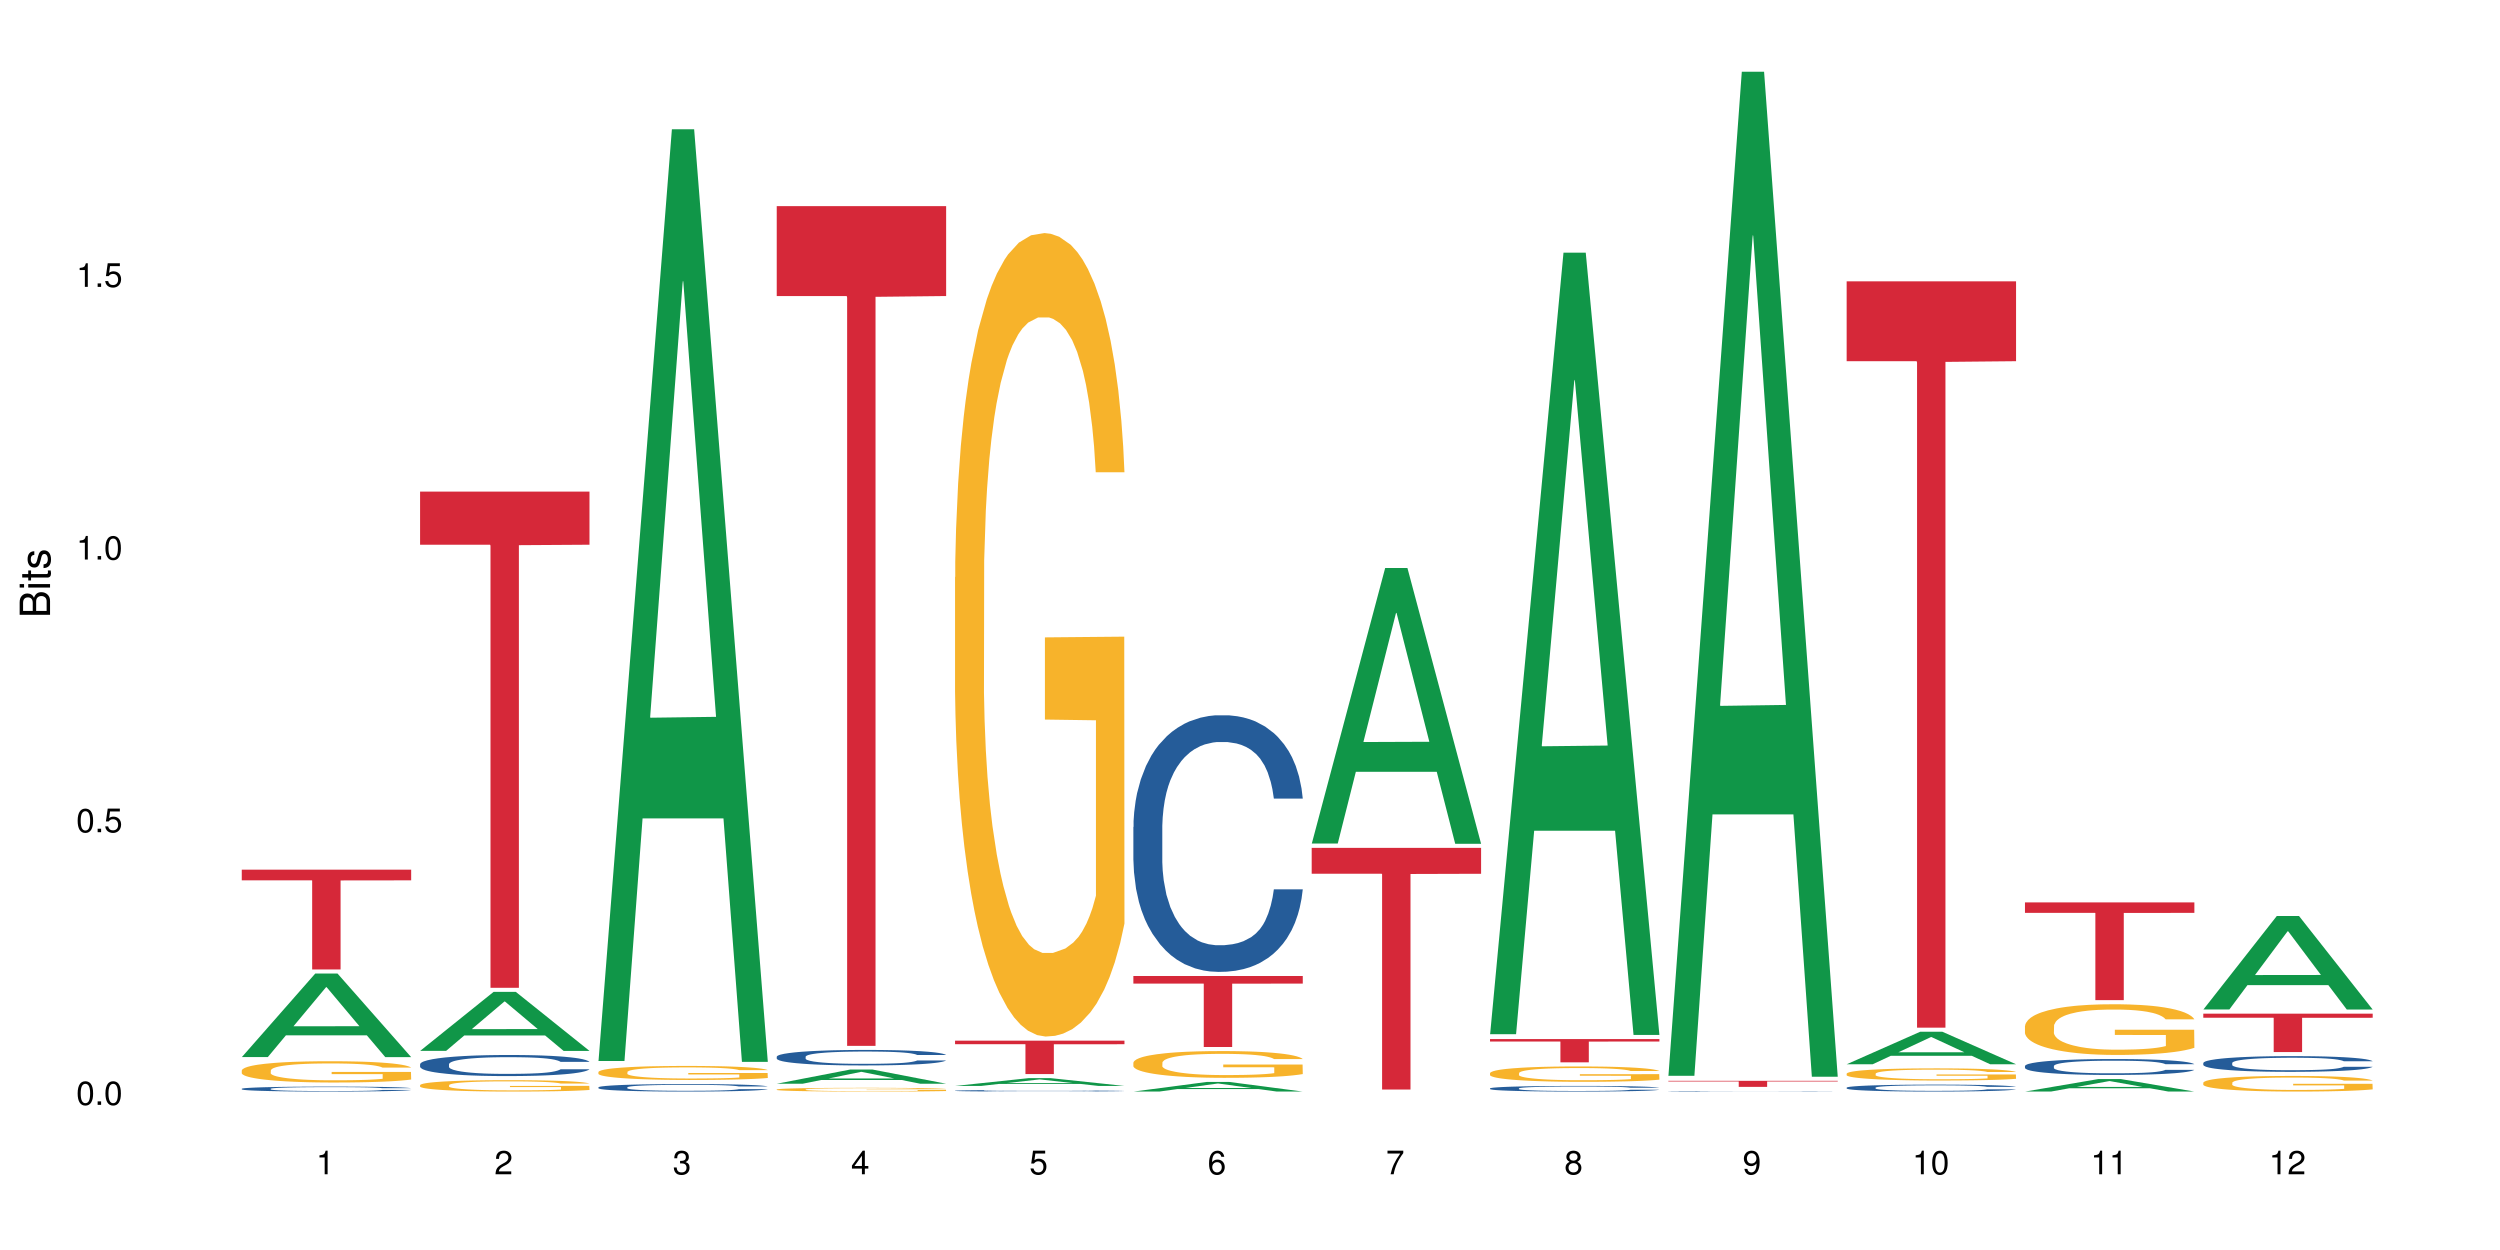 <?xml version="1.0" encoding="UTF-8"?>
<svg xmlns="http://www.w3.org/2000/svg" xmlns:xlink="http://www.w3.org/1999/xlink" width="720pt" height="360pt" viewBox="0 0 720 360" version="1.1">
<defs>
<g>
<symbol overflow="visible" id="glyph0-0">
<path style="stroke:none;" d=""/>
</symbol>
<symbol overflow="visible" id="glyph0-1">
<path style="stroke:none;" d="M 2.641 -6.797 C 2 -6.797 1.422 -6.531 1.078 -6.047 C 0.641 -5.453 0.406 -4.547 0.406 -3.297 C 0.406 -1 1.188 0.219 2.641 0.219 C 4.078 0.219 4.859 -1 4.859 -3.234 C 4.859 -4.562 4.656 -5.438 4.203 -6.047 C 3.844 -6.531 3.281 -6.797 2.641 -6.797 Z M 2.641 -6.047 C 3.547 -6.047 4 -5.125 4 -3.312 C 4 -1.375 3.562 -0.484 2.625 -0.484 C 1.734 -0.484 1.281 -1.422 1.281 -3.281 C 1.281 -5.141 1.734 -6.047 2.641 -6.047 Z M 2.641 -6.047 "/>
</symbol>
<symbol overflow="visible" id="glyph0-2">
<path style="stroke:none;" d="M 1.828 -1 L 0.828 -1 L 0.828 0 L 1.828 0 Z M 1.828 -1 "/>
</symbol>
<symbol overflow="visible" id="glyph0-3">
<path style="stroke:none;" d="M 4.562 -6.797 L 1.062 -6.797 L 0.547 -3.094 L 1.328 -3.094 C 1.719 -3.562 2.047 -3.734 2.578 -3.734 C 3.484 -3.734 4.062 -3.109 4.062 -2.094 C 4.062 -1.125 3.484 -0.531 2.578 -0.531 C 1.828 -0.531 1.375 -0.906 1.188 -1.672 L 0.328 -1.672 C 0.453 -1.109 0.547 -0.844 0.75 -0.594 C 1.125 -0.078 1.828 0.219 2.594 0.219 C 3.969 0.219 4.922 -0.781 4.922 -2.219 C 4.922 -3.562 4.031 -4.484 2.719 -4.484 C 2.25 -4.484 1.859 -4.359 1.469 -4.062 L 1.734 -5.969 L 4.562 -5.969 Z M 4.562 -6.797 "/>
</symbol>
<symbol overflow="visible" id="glyph0-4">
<path style="stroke:none;" d="M 2.484 -4.844 L 2.484 0 L 3.328 0 L 3.328 -6.797 L 2.766 -6.797 C 2.469 -5.75 2.281 -5.609 0.984 -5.453 L 0.984 -4.844 Z M 2.484 -4.844 "/>
</symbol>
<symbol overflow="visible" id="glyph0-5">
<path style="stroke:none;" d="M 4.859 -0.828 L 1.281 -0.828 C 1.359 -1.391 1.672 -1.75 2.5 -2.234 L 3.469 -2.75 C 4.406 -3.266 4.906 -3.969 4.906 -4.812 C 4.906 -5.375 4.672 -5.906 4.266 -6.266 C 3.859 -6.625 3.375 -6.797 2.719 -6.797 C 1.859 -6.797 1.219 -6.5 0.844 -5.922 C 0.609 -5.562 0.5 -5.125 0.484 -4.438 L 1.328 -4.438 C 1.359 -4.906 1.406 -5.188 1.531 -5.406 C 1.75 -5.812 2.188 -6.062 2.703 -6.062 C 3.469 -6.062 4.031 -5.516 4.031 -4.781 C 4.031 -4.25 3.719 -3.797 3.125 -3.438 L 2.234 -2.938 C 0.812 -2.141 0.406 -1.5 0.328 0 L 4.859 0 Z M 4.859 -0.828 "/>
</symbol>
<symbol overflow="visible" id="glyph0-6">
<path style="stroke:none;" d="M 2.125 -3.125 L 2.578 -3.125 C 3.516 -3.125 3.984 -2.703 3.984 -1.891 C 3.984 -1.031 3.469 -0.531 2.578 -0.531 C 1.656 -0.531 1.203 -0.984 1.156 -1.969 L 0.312 -1.969 C 0.344 -1.422 0.438 -1.078 0.609 -0.766 C 0.953 -0.109 1.625 0.219 2.547 0.219 C 3.953 0.219 4.859 -0.609 4.859 -1.906 C 4.859 -2.766 4.516 -3.25 3.703 -3.516 C 4.344 -3.766 4.656 -4.25 4.656 -4.938 C 4.656 -6.109 3.875 -6.797 2.578 -6.797 C 1.203 -6.797 0.484 -6.047 0.453 -4.609 L 1.297 -4.609 C 1.312 -5.016 1.344 -5.25 1.453 -5.453 C 1.641 -5.828 2.062 -6.062 2.594 -6.062 C 3.344 -6.062 3.797 -5.625 3.797 -4.906 C 3.797 -4.422 3.609 -4.141 3.25 -3.984 C 3.016 -3.891 2.719 -3.844 2.125 -3.844 Z M 2.125 -3.125 "/>
</symbol>
<symbol overflow="visible" id="glyph0-7">
<path style="stroke:none;" d="M 3.141 -1.625 L 3.141 0 L 3.984 0 L 3.984 -1.625 L 4.984 -1.625 L 4.984 -2.391 L 3.984 -2.391 L 3.984 -6.797 L 3.359 -6.797 L 0.266 -2.516 L 0.266 -1.625 Z M 3.141 -2.391 L 1 -2.391 L 3.141 -5.359 Z M 3.141 -2.391 "/>
</symbol>
<symbol overflow="visible" id="glyph0-8">
<path style="stroke:none;" d="M 4.781 -5.031 C 4.609 -6.141 3.891 -6.797 2.844 -6.797 C 2.094 -6.797 1.422 -6.438 1.031 -5.828 C 0.609 -5.172 0.406 -4.344 0.406 -3.094 C 0.406 -1.953 0.578 -1.234 0.984 -0.625 C 1.359 -0.078 1.953 0.219 2.703 0.219 C 3.984 0.219 4.922 -0.734 4.922 -2.078 C 4.922 -3.344 4.062 -4.234 2.844 -4.234 C 2.172 -4.234 1.641 -3.969 1.281 -3.469 C 1.281 -5.125 1.828 -6.047 2.797 -6.047 C 3.391 -6.047 3.797 -5.672 3.938 -5.031 Z M 2.734 -3.484 C 3.547 -3.484 4.062 -2.922 4.062 -2 C 4.062 -1.156 3.484 -0.531 2.703 -0.531 C 1.922 -0.531 1.328 -1.188 1.328 -2.047 C 1.328 -2.891 1.906 -3.484 2.734 -3.484 Z M 2.734 -3.484 "/>
</symbol>
<symbol overflow="visible" id="glyph0-9">
<path style="stroke:none;" d="M 4.984 -6.797 L 0.438 -6.797 L 0.438 -5.969 L 4.109 -5.969 C 2.5 -3.656 1.828 -2.234 1.328 0 L 2.219 0 C 2.594 -2.172 3.453 -4.047 4.984 -6.094 Z M 4.984 -6.797 "/>
</symbol>
<symbol overflow="visible" id="glyph0-10">
<path style="stroke:none;" d="M 3.75 -3.578 C 4.453 -4 4.688 -4.344 4.688 -4.984 C 4.688 -6.047 3.844 -6.797 2.641 -6.797 C 1.438 -6.797 0.594 -6.047 0.594 -4.984 C 0.594 -4.359 0.828 -4.016 1.516 -3.578 C 0.734 -3.203 0.359 -2.641 0.359 -1.891 C 0.359 -0.641 1.297 0.219 2.641 0.219 C 3.984 0.219 4.922 -0.641 4.922 -1.875 C 4.922 -2.641 4.531 -3.203 3.75 -3.578 Z M 2.641 -6.047 C 3.359 -6.047 3.812 -5.625 3.812 -4.969 C 3.812 -4.344 3.344 -3.922 2.641 -3.922 C 1.922 -3.922 1.453 -4.344 1.453 -4.984 C 1.453 -5.625 1.922 -6.047 2.641 -6.047 Z M 2.641 -3.203 C 3.484 -3.203 4.062 -2.672 4.062 -1.875 C 4.062 -1.062 3.484 -0.531 2.625 -0.531 C 1.797 -0.531 1.219 -1.078 1.219 -1.875 C 1.219 -2.672 1.797 -3.203 2.641 -3.203 Z M 2.641 -3.203 "/>
</symbol>
<symbol overflow="visible" id="glyph0-11">
<path style="stroke:none;" d="M 0.516 -1.547 C 0.672 -0.438 1.406 0.219 2.438 0.219 C 3.188 0.219 3.859 -0.141 4.266 -0.75 C 4.688 -1.406 4.891 -2.25 4.891 -3.484 C 4.891 -4.625 4.703 -5.359 4.312 -5.953 C 3.938 -6.5 3.344 -6.797 2.594 -6.797 C 1.297 -6.797 0.359 -5.844 0.359 -4.516 C 0.359 -3.25 1.234 -2.344 2.453 -2.344 C 3.094 -2.344 3.562 -2.578 4.016 -3.109 C 4 -1.453 3.469 -0.531 2.5 -0.531 C 1.906 -0.531 1.484 -0.906 1.359 -1.547 Z M 2.578 -6.062 C 3.375 -6.062 3.969 -5.406 3.969 -4.531 C 3.969 -3.688 3.375 -3.094 2.547 -3.094 C 1.734 -3.094 1.234 -3.672 1.234 -4.578 C 1.234 -5.438 1.797 -6.062 2.578 -6.062 Z M 2.578 -6.062 "/>
</symbol>
<symbol overflow="visible" id="glyph1-0">
<path style="stroke:none;" d=""/>
</symbol>
<symbol overflow="visible" id="glyph1-1">
<path style="stroke:none;" d="M 0 -0.953 L 0 -4.891 C 0 -5.719 -0.234 -6.344 -0.734 -6.797 C -1.188 -7.234 -1.812 -7.469 -2.5 -7.469 C -3.547 -7.469 -4.188 -7 -4.625 -5.875 C -4.984 -6.672 -5.641 -7.094 -6.531 -7.094 C -7.156 -7.094 -7.734 -6.859 -8.141 -6.391 C -8.562 -5.938 -8.75 -5.344 -8.75 -4.5 L -8.75 -0.953 Z M -4.984 -2.062 L -7.766 -2.062 L -7.766 -4.219 C -7.766 -4.844 -7.688 -5.203 -7.453 -5.5 C -7.219 -5.812 -6.859 -5.969 -6.375 -5.969 C -5.906 -5.969 -5.531 -5.812 -5.297 -5.5 C -5.062 -5.203 -4.984 -4.844 -4.984 -4.219 Z M -0.984 -2.062 L -4 -2.062 L -4 -4.781 C -4 -5.328 -3.859 -5.688 -3.578 -5.953 C -3.297 -6.219 -2.922 -6.359 -2.484 -6.359 C -2.062 -6.359 -1.688 -6.219 -1.406 -5.953 C -1.109 -5.688 -0.984 -5.328 -0.984 -4.781 Z M -0.984 -2.062 "/>
</symbol>
<symbol overflow="visible" id="glyph1-2">
<path style="stroke:none;" d="M -6.281 -1.797 L -6.281 -0.797 L 0 -0.797 L 0 -1.797 Z M -8.75 -1.797 L -8.75 -0.797 L -7.484 -0.797 L -7.484 -1.797 Z M -8.75 -1.797 "/>
</symbol>
<symbol overflow="visible" id="glyph1-3">
<path style="stroke:none;" d="M -6.281 -3.047 L -6.281 -2.016 L -8.016 -2.016 L -8.016 -1.016 L -6.281 -1.016 L -6.281 -0.172 L -5.469 -0.172 L -5.469 -1.016 L -0.719 -1.016 C -0.078 -1.016 0.281 -1.453 0.281 -2.234 C 0.281 -2.469 0.25 -2.719 0.188 -3.047 L -0.641 -3.047 C -0.609 -2.922 -0.594 -2.766 -0.594 -2.562 C -0.594 -2.141 -0.719 -2.016 -1.156 -2.016 L -5.469 -2.016 L -5.469 -3.047 Z M -6.281 -3.047 "/>
</symbol>
<symbol overflow="visible" id="glyph1-4">
<path style="stroke:none;" d="M -4.531 -5.25 C -5.766 -5.25 -6.469 -4.422 -6.469 -2.969 C -6.469 -1.516 -5.719 -0.562 -4.547 -0.562 C -3.562 -0.562 -3.094 -1.062 -2.734 -2.562 L -2.516 -3.484 C -2.344 -4.188 -2.094 -4.469 -1.625 -4.469 C -1.047 -4.469 -0.641 -3.875 -0.641 -3 C -0.641 -2.453 -0.797 -2 -1.062 -1.75 C -1.25 -1.594 -1.422 -1.531 -1.875 -1.469 L -1.875 -0.406 C -0.422 -0.453 0.281 -1.266 0.281 -2.922 C 0.281 -4.5 -0.5 -5.516 -1.719 -5.516 C -2.656 -5.516 -3.172 -4.984 -3.469 -3.734 L -3.703 -2.766 C -3.891 -1.953 -4.156 -1.609 -4.594 -1.609 C -5.172 -1.609 -5.547 -2.125 -5.547 -2.938 C -5.547 -3.75 -5.203 -4.172 -4.531 -4.203 Z M -4.531 -5.25 "/>
</symbol>
</g>
</defs>
<g id="surface93655">
<rect x="0" y="0" width="720" height="360" style="fill:rgb(100%,100%,100%);fill-opacity:1;stroke:none;"/>
<path style=" stroke:none;fill-rule:nonzero;fill:rgb(6.275%,58.824%,28.235%);fill-opacity:1;" d="M 69.629 304.434 L 69.68 304.41 L 90.793 280.379 L 97.203 280.379 L 118.418 304.457 L 110.965 304.457 L 105.648 298.172 L 82.348 298.172 L 77.137 304.434 L 69.629 304.434 L 84.59 295.57 L 103.512 295.547 L 94.074 284.312 L 93.973 284.289 L 93.867 284.355 L 84.535 295.547 L 84.59 295.57 Z M 69.629 304.434 "/>
<path style=" stroke:none;fill-rule:nonzero;fill:rgb(14.51%,36.078%,60%);fill-opacity:1;" d="M 69.629 313.562 L 69.688 313.562 L 69.688 313.531 L 69.867 313.48 L 70.285 313.418 L 70.699 313.375 L 71.77 313.301 L 73.258 313.227 L 74.805 313.168 L 75.938 313.133 L 76.949 313.109 L 79.27 313.059 L 80.754 313.035 L 82.363 313.012 L 84.324 312.988 L 85.754 312.977 L 88.965 312.957 L 91.348 312.945 L 93.191 312.941 L 97.176 312.941 L 99.559 312.949 L 101.281 312.953 L 103.188 312.965 L 104.793 312.977 L 107.59 313.008 L 110.09 313.043 L 111.219 313.062 L 113.004 313.105 L 114.371 313.145 L 115.324 313.176 L 116.395 313.227 L 117.348 313.285 L 118.062 313.352 L 118.418 313.406 L 110.09 313.406 L 109.672 313.355 L 109.195 313.312 L 108.305 313.262 L 107.41 313.223 L 106.16 313.184 L 105.031 313.16 L 103.484 313.137 L 102.117 313.121 L 100.688 313.109 L 99.32 313.102 L 96.699 313.094 L 92.535 313.094 L 90.215 313.105 L 88.965 313.113 L 87.18 313.133 L 85.934 313.148 L 84.445 313.176 L 83.434 313.199 L 82.184 313.23 L 81.289 313.262 L 80.281 313.305 L 79.684 313.336 L 79.148 313.375 L 78.672 313.418 L 78.316 313.461 L 78.078 313.512 L 77.961 313.559 L 77.961 313.762 L 78.078 313.809 L 78.375 313.863 L 79.148 313.941 L 80.281 314.012 L 81.59 314.066 L 82.84 314.105 L 83.551 314.121 L 84.504 314.145 L 85.992 314.168 L 88.133 314.195 L 89.383 314.207 L 91.285 314.215 L 93.25 314.223 L 95.867 314.223 L 98.188 314.215 L 99.734 314.211 L 101.344 314.199 L 103.543 314.176 L 104.91 314.156 L 106.102 314.133 L 106.996 314.105 L 107.59 314.086 L 108.48 314.047 L 109.195 314 L 109.73 313.957 L 110.09 313.91 L 118.418 313.91 L 118.062 313.965 L 117.523 314.016 L 116.988 314.051 L 116.156 314.098 L 115.203 314.137 L 113.836 314.184 L 112.707 314.215 L 111.219 314.246 L 109.852 314.273 L 108.363 314.293 L 106.16 314.32 L 104.734 314.332 L 103.188 314.344 L 101.344 314.355 L 99.02 314.363 L 96.523 314.371 L 94.203 314.371 L 91.703 314.367 L 89.859 314.363 L 87.418 314.352 L 84.387 314.328 L 82.184 314.305 L 80.457 314.277 L 78.969 314.25 L 77.305 314.215 L 75.164 314.16 L 73.855 314.113 L 72.961 314.078 L 71.949 314.027 L 71.234 313.98 L 70.402 313.91 L 69.809 313.816 L 69.629 313.746 Z M 69.629 313.562 "/>
<path style=" stroke:none;fill-rule:nonzero;fill:rgb(96.863%,70.196%,16.863%);fill-opacity:1;" d="M 69.629 308.262 L 69.688 308.254 L 69.688 308.145 L 69.926 307.891 L 70.523 307.543 L 71.297 307.258 L 72.129 307.035 L 72.664 306.918 L 73.555 306.75 L 74.328 306.625 L 76.293 306.375 L 78.793 306.141 L 80.16 306.039 L 81.707 305.941 L 83.91 305.836 L 84.922 305.797 L 88.016 305.707 L 91.523 305.652 L 95.391 305.637 L 97.176 305.641 L 99.617 305.664 L 102.949 305.727 L 104.852 305.781 L 106.34 305.836 L 107.887 305.91 L 109.789 306.02 L 111.574 306.156 L 113.004 306.289 L 114.43 306.457 L 115.621 306.637 L 116.633 306.832 L 117.523 307.066 L 118.062 307.266 L 118.418 307.461 L 110.148 307.461 L 109.672 307.266 L 109.137 307.113 L 108.242 306.93 L 107.352 306.793 L 106.457 306.688 L 104.793 306.543 L 103.363 306.453 L 101.578 306.375 L 99.855 306.324 L 97.891 306.289 L 96.699 306.277 L 93.547 306.277 L 90.691 306.316 L 89.027 306.363 L 87.836 306.406 L 86.168 306.492 L 85.16 306.559 L 84.562 306.602 L 82.777 306.777 L 81.59 306.934 L 80.934 307.039 L 80.102 307.207 L 79.508 307.359 L 78.852 307.582 L 78.496 307.75 L 78.02 308.133 L 77.961 309.141 L 78.137 309.352 L 78.496 309.582 L 78.969 309.781 L 79.684 309.996 L 80.398 310.156 L 81.648 310.375 L 82.719 310.52 L 83.551 310.617 L 85.16 310.766 L 85.812 310.816 L 87.359 310.918 L 88.965 310.996 L 90.93 311.062 L 92.418 311.098 L 94.797 311.125 L 97.832 311.125 L 101.402 311.094 L 103.664 311.047 L 105.211 311.004 L 106.219 310.965 L 107.469 310.902 L 108.363 310.848 L 109.195 310.785 L 110.207 310.688 L 110.207 309.352 L 95.512 309.348 L 95.512 308.719 L 118.359 308.715 L 118.418 310.902 L 117.168 311.055 L 115.621 311.199 L 114.133 311.309 L 112.586 311.406 L 110.387 311.512 L 108.602 311.578 L 105.863 311.656 L 103.363 311.707 L 100.746 311.742 L 98.426 311.758 L 95.691 311.766 L 93.25 311.754 L 90.633 311.719 L 88.551 311.676 L 86.645 311.617 L 84.742 311.547 L 82.363 311.43 L 80.816 311.332 L 79.207 311.215 L 77.602 311.074 L 76.176 310.926 L 75.223 310.809 L 74.27 310.672 L 73.258 310.504 L 72.309 310.312 L 71.594 310.141 L 70.938 309.945 L 70.461 309.762 L 69.988 309.508 L 69.75 309.309 L 69.629 309.133 Z M 69.629 308.262 "/>
<path style=" stroke:none;fill-rule:nonzero;fill:rgb(83.922%,15.686%,22.353%);fill-opacity:1;" d="M 69.629 250.461 L 118.418 250.461 L 118.418 253.539 L 98.086 253.566 L 98.086 279.199 L 89.902 279.199 L 89.902 253.594 L 89.785 253.539 L 69.629 253.539 Z M 69.629 250.461 "/>
<path style=" stroke:none;fill-rule:nonzero;fill:rgb(6.275%,58.824%,28.235%);fill-opacity:1;" d="M 120.984 302.645 L 121.039 302.629 L 142.148 285.664 L 148.559 285.664 L 169.773 302.66 L 162.32 302.66 L 157.004 298.223 L 133.703 298.223 L 128.492 302.645 L 120.984 302.645 L 135.945 296.391 L 154.867 296.371 L 145.434 288.441 L 145.328 288.426 L 145.223 288.473 L 135.895 296.371 L 135.945 296.391 Z M 120.984 302.645 "/>
<path style=" stroke:none;fill-rule:nonzero;fill:rgb(14.51%,36.078%,60%);fill-opacity:1;" d="M 120.984 306.48 L 121.047 306.477 L 121.047 306.344 L 121.223 306.133 L 121.641 305.867 L 122.055 305.684 L 123.129 305.355 L 124.613 305.039 L 126.16 304.797 L 127.293 304.652 L 128.305 304.539 L 130.625 304.336 L 132.113 304.23 L 133.719 304.137 L 135.684 304.039 L 137.109 303.984 L 140.324 303.895 L 142.703 303.859 L 144.547 303.84 L 148.535 303.84 L 150.914 303.863 L 152.637 303.891 L 154.543 303.934 L 156.148 303.984 L 158.945 304.105 L 161.445 304.262 L 162.574 304.352 L 164.359 304.523 L 165.727 304.691 L 166.68 304.832 L 167.75 305.039 L 168.703 305.289 L 169.418 305.57 L 169.773 305.809 L 161.445 305.809 L 161.027 305.59 L 160.551 305.418 L 159.66 305.188 L 158.766 305.027 L 157.516 304.867 L 156.387 304.762 L 154.84 304.656 L 153.473 304.59 L 152.043 304.539 L 150.676 304.508 L 148.059 304.473 L 145.023 304.473 L 143.891 304.484 L 141.57 304.527 L 140.324 304.566 L 138.539 304.645 L 137.289 304.719 L 135.801 304.828 L 134.789 304.922 L 133.539 305.066 L 132.648 305.195 L 131.637 305.379 L 131.039 305.516 L 130.504 305.672 L 130.031 305.855 L 129.672 306.047 L 129.434 306.254 L 129.316 306.453 L 129.316 307.312 L 129.434 307.512 L 129.73 307.746 L 130.504 308.086 L 131.637 308.379 L 132.945 308.613 L 134.195 308.777 L 134.906 308.855 L 135.859 308.945 L 137.348 309.055 L 139.488 309.168 L 140.738 309.211 L 142.645 309.254 L 144.605 309.277 L 147.223 309.277 L 149.543 309.254 L 151.09 309.227 L 152.699 309.184 L 154.898 309.09 L 156.27 309 L 157.457 308.895 L 158.352 308.789 L 158.945 308.699 L 159.84 308.527 L 160.551 308.34 L 161.086 308.145 L 161.445 307.957 L 169.773 307.957 L 169.418 308.18 L 168.883 308.395 L 168.348 308.555 L 167.512 308.75 L 166.562 308.922 L 165.191 309.117 L 164.062 309.246 L 162.574 309.383 L 161.207 309.488 L 159.719 309.582 L 157.516 309.695 L 156.09 309.75 L 154.543 309.801 L 152.699 309.844 L 150.379 309.883 L 147.879 309.906 L 145.559 309.91 L 143.059 309.898 L 141.215 309.875 L 138.777 309.828 L 135.742 309.727 L 133.539 309.621 L 131.812 309.516 L 130.328 309.406 L 128.66 309.254 L 126.52 309.012 L 125.211 308.824 L 124.316 308.668 L 123.305 308.449 L 122.594 308.258 L 121.758 307.945 L 121.164 307.551 L 120.984 307.246 Z M 120.984 306.48 "/>
<path style=" stroke:none;fill-rule:nonzero;fill:rgb(96.863%,70.196%,16.863%);fill-opacity:1;" d="M 120.984 312.496 L 121.047 312.492 L 121.047 312.434 L 121.281 312.297 L 121.879 312.109 L 122.652 311.957 L 123.484 311.84 L 124.02 311.777 L 124.914 311.688 L 125.688 311.621 L 127.648 311.484 L 130.148 311.359 L 131.516 311.305 L 133.062 311.254 L 135.266 311.199 L 136.277 311.176 L 139.371 311.129 L 142.883 311.098 L 146.75 311.09 L 148.535 311.094 L 150.973 311.105 L 154.305 311.137 L 156.207 311.168 L 157.695 311.199 L 159.242 311.234 L 161.148 311.297 L 162.934 311.367 L 164.359 311.441 L 165.789 311.531 L 166.977 311.625 L 167.988 311.73 L 168.883 311.855 L 169.418 311.961 L 169.773 312.066 L 161.504 312.066 L 161.027 311.961 L 160.492 311.879 L 159.602 311.781 L 158.707 311.711 L 157.816 311.652 L 156.148 311.574 L 154.723 311.527 L 152.938 311.484 L 151.211 311.457 L 149.246 311.441 L 148.059 311.434 L 144.902 311.434 L 142.047 311.453 L 140.383 311.48 L 139.191 311.504 L 137.527 311.547 L 136.516 311.582 L 135.918 311.609 L 134.133 311.699 L 132.945 311.785 L 132.289 311.84 L 131.457 311.93 L 130.863 312.012 L 130.207 312.133 L 129.852 312.223 L 129.375 312.426 L 129.316 312.965 L 129.492 313.078 L 129.852 313.203 L 130.328 313.309 L 131.039 313.422 L 131.754 313.512 L 133.004 313.629 L 134.074 313.707 L 134.906 313.758 L 136.516 313.836 L 137.168 313.863 L 138.715 313.918 L 140.324 313.961 L 142.285 313.996 L 143.773 314.016 L 146.152 314.027 L 149.188 314.027 L 152.758 314.012 L 155.02 313.988 L 156.566 313.965 L 157.578 313.941 L 158.828 313.91 L 159.719 313.879 L 160.551 313.848 L 161.562 313.797 L 161.562 313.078 L 146.867 313.074 L 146.867 312.742 L 169.715 312.738 L 169.773 313.91 L 168.523 313.988 L 166.977 314.066 L 165.492 314.129 L 163.941 314.18 L 161.742 314.234 L 159.957 314.273 L 157.219 314.312 L 154.723 314.34 L 152.102 314.359 L 149.781 314.367 L 147.047 314.371 L 144.605 314.363 L 141.988 314.348 L 139.906 314.324 L 138.004 314.293 L 136.098 314.254 L 133.719 314.191 L 132.172 314.141 L 130.566 314.078 L 128.957 314.004 L 127.531 313.922 L 126.578 313.859 L 125.625 313.785 L 124.613 313.695 L 123.664 313.594 L 122.949 313.5 L 122.293 313.398 L 121.82 313.297 L 121.344 313.164 L 121.105 313.055 L 120.984 312.961 Z M 120.984 312.496 "/>
<path style=" stroke:none;fill-rule:nonzero;fill:rgb(83.922%,15.686%,22.353%);fill-opacity:1;" d="M 120.984 141.582 L 169.773 141.582 L 169.773 156.879 L 149.441 157.012 L 149.441 284.484 L 141.262 284.484 L 141.262 157.148 L 141.141 156.879 L 120.984 156.879 Z M 120.984 141.582 "/>
<path style=" stroke:none;fill-rule:nonzero;fill:rgb(6.275%,58.824%,28.235%);fill-opacity:1;" d="M 172.344 305.559 L 172.395 305.305 L 193.504 37.238 L 199.914 37.238 L 221.129 305.809 L 213.676 305.809 L 208.359 235.703 L 185.059 235.703 L 179.848 305.559 L 172.344 305.559 L 187.301 206.703 L 206.223 206.449 L 196.789 81.117 L 196.684 80.863 L 196.578 81.621 L 187.25 206.449 L 187.301 206.703 Z M 172.344 305.559 "/>
<path style=" stroke:none;fill-rule:nonzero;fill:rgb(14.51%,36.078%,60%);fill-opacity:1;" d="M 172.344 313.148 L 172.402 313.148 L 172.402 313.102 L 172.578 313.027 L 172.996 312.93 L 173.414 312.867 L 174.484 312.75 L 175.973 312.637 L 177.52 312.551 L 178.648 312.496 L 179.66 312.457 L 181.98 312.387 L 183.469 312.348 L 185.074 312.312 L 187.039 312.281 L 188.465 312.262 L 191.68 312.23 L 194.059 312.215 L 195.902 312.211 L 199.891 312.211 L 202.27 312.219 L 203.996 312.227 L 205.898 312.242 L 207.504 312.262 L 210.301 312.305 L 212.801 312.359 L 213.93 312.391 L 215.715 312.453 L 217.086 312.512 L 218.035 312.562 L 219.109 312.637 L 220.059 312.727 L 220.773 312.824 L 221.129 312.91 L 212.801 312.91 L 212.383 312.832 L 211.906 312.77 L 211.016 312.691 L 210.125 312.633 L 208.875 312.574 L 207.742 312.539 L 206.195 312.5 L 204.828 312.477 L 203.398 312.457 L 202.031 312.445 L 199.414 312.434 L 196.379 312.434 L 195.25 312.438 L 192.93 312.453 L 191.68 312.469 L 189.895 312.496 L 188.645 312.523 L 187.156 312.562 L 186.145 312.594 L 184.895 312.645 L 184.004 312.691 L 182.992 312.758 L 182.398 312.805 L 181.863 312.863 L 181.387 312.926 L 181.027 312.996 L 180.789 313.07 L 180.672 313.141 L 180.672 313.445 L 180.789 313.516 L 181.09 313.602 L 181.863 313.723 L 182.992 313.824 L 184.301 313.91 L 185.551 313.969 L 186.266 313.996 L 187.215 314.027 L 188.703 314.066 L 190.848 314.105 L 192.094 314.121 L 194 314.137 L 195.961 314.145 L 198.582 314.145 L 200.902 314.137 L 202.449 314.129 L 204.055 314.113 L 206.258 314.078 L 207.625 314.047 L 208.812 314.008 L 209.707 313.973 L 210.301 313.941 L 211.195 313.879 L 211.906 313.812 L 212.445 313.742 L 212.801 313.676 L 221.129 313.676 L 220.773 313.754 L 220.238 313.832 L 219.703 313.887 L 218.871 313.957 L 217.918 314.02 L 216.551 314.09 L 215.418 314.133 L 213.93 314.184 L 212.562 314.219 L 211.074 314.254 L 208.875 314.293 L 207.445 314.312 L 205.898 314.332 L 204.055 314.348 L 201.734 314.359 L 199.234 314.367 L 196.914 314.371 L 194.414 314.367 L 192.57 314.359 L 190.133 314.34 L 187.098 314.305 L 184.895 314.27 L 183.172 314.23 L 181.684 314.191 L 180.016 314.137 L 177.875 314.051 L 176.566 313.984 L 175.672 313.93 L 174.664 313.852 L 173.949 313.781 L 173.117 313.672 L 172.52 313.531 L 172.344 313.422 Z M 172.344 313.148 "/>
<path style=" stroke:none;fill-rule:nonzero;fill:rgb(96.863%,70.196%,16.863%);fill-opacity:1;" d="M 172.344 308.719 L 172.402 308.715 L 172.402 308.645 L 172.641 308.477 L 173.234 308.25 L 174.008 308.059 L 174.84 307.914 L 175.375 307.836 L 176.27 307.723 L 177.043 307.645 L 179.004 307.477 L 181.504 307.32 L 182.875 307.254 L 184.422 307.191 L 186.621 307.121 L 187.633 307.098 L 190.727 307.039 L 194.238 307 L 198.105 306.988 L 199.891 306.992 L 202.328 307.008 L 205.66 307.051 L 207.566 307.086 L 209.051 307.121 L 210.598 307.172 L 212.504 307.246 L 214.289 307.332 L 215.715 307.422 L 217.145 307.531 L 218.336 307.648 L 219.344 307.781 L 220.238 307.934 L 220.773 308.062 L 221.129 308.191 L 212.859 308.191 L 212.383 308.062 L 211.848 307.965 L 210.957 307.844 L 210.062 307.754 L 209.172 307.684 L 207.504 307.586 L 206.078 307.527 L 204.293 307.477 L 202.566 307.445 L 200.605 307.422 L 199.414 307.414 L 196.262 307.414 L 193.402 307.441 L 191.738 307.469 L 190.547 307.5 L 188.883 307.555 L 187.871 307.598 L 187.277 307.629 L 185.492 307.742 L 184.301 307.848 L 183.648 307.918 L 182.812 308.027 L 182.219 308.125 L 181.562 308.273 L 181.207 308.383 L 180.73 308.637 L 180.672 309.301 L 180.852 309.441 L 181.207 309.59 L 181.684 309.723 L 182.398 309.863 L 183.109 309.973 L 184.359 310.113 L 185.43 310.211 L 186.266 310.273 L 187.871 310.375 L 188.527 310.406 L 190.074 310.473 L 191.68 310.523 L 193.641 310.57 L 195.129 310.59 L 197.508 310.609 L 200.543 310.609 L 204.113 310.586 L 206.375 310.559 L 207.922 310.527 L 208.934 310.504 L 210.184 310.461 L 211.074 310.426 L 211.906 310.383 L 212.918 310.32 L 212.918 309.441 L 198.223 309.438 L 198.223 309.023 L 221.07 309.02 L 221.129 310.461 L 219.883 310.562 L 218.336 310.656 L 216.848 310.73 L 215.301 310.793 L 213.098 310.863 L 211.312 310.91 L 208.578 310.961 L 206.078 310.992 L 203.461 311.016 L 201.141 311.027 L 198.402 311.031 L 195.961 311.023 L 193.344 311 L 191.262 310.973 L 189.359 310.934 L 187.453 310.887 L 185.074 310.809 L 183.527 310.746 L 181.922 310.668 L 180.316 310.578 L 178.887 310.477 L 177.934 310.398 L 176.984 310.312 L 175.973 310.199 L 175.02 310.074 L 174.305 309.961 L 173.652 309.832 L 173.176 309.711 L 172.699 309.543 L 172.461 309.41 L 172.344 309.297 Z M 172.344 308.719 "/>
<path style=" stroke:none;fill-rule:nonzero;fill:rgb(6.275%,58.824%,28.235%);fill-opacity:1;" d="M 223.699 312.109 L 223.75 312.105 L 244.859 308.027 L 251.273 308.027 L 272.488 312.113 L 265.031 312.113 L 259.715 311.047 L 236.418 311.047 L 231.203 312.109 L 223.699 312.109 L 238.656 310.605 L 257.578 310.602 L 248.145 308.695 L 248.039 308.691 L 247.938 308.703 L 238.605 310.602 L 238.656 310.605 Z M 223.699 312.109 "/>
<path style=" stroke:none;fill-rule:nonzero;fill:rgb(14.51%,36.078%,60%);fill-opacity:1;" d="M 223.699 304.324 L 223.758 304.32 L 223.758 304.223 L 223.938 304.07 L 224.352 303.875 L 224.77 303.738 L 225.84 303.496 L 227.328 303.266 L 228.875 303.086 L 230.004 302.98 L 231.016 302.898 L 233.336 302.746 L 234.824 302.668 L 236.43 302.602 L 238.395 302.531 L 239.82 302.488 L 243.035 302.426 L 245.414 302.395 L 247.258 302.383 L 251.246 302.383 L 253.625 302.398 L 255.352 302.422 L 257.254 302.453 L 258.863 302.488 L 261.656 302.578 L 264.156 302.695 L 265.289 302.758 L 267.074 302.887 L 268.441 303.008 L 269.395 303.113 L 270.465 303.266 L 271.414 303.449 L 272.129 303.656 L 272.488 303.832 L 264.156 303.832 L 263.742 303.668 L 263.266 303.543 L 262.371 303.375 L 261.48 303.258 L 260.23 303.141 L 259.102 303.062 L 257.551 302.984 L 256.184 302.934 L 254.758 302.898 L 253.387 302.875 L 250.77 302.848 L 247.734 302.848 L 246.605 302.855 L 244.285 302.891 L 243.035 302.918 L 241.25 302.977 L 240 303.027 L 238.512 303.109 L 237.5 303.18 L 236.254 303.285 L 235.359 303.379 L 234.348 303.516 L 233.754 303.617 L 233.219 303.73 L 232.742 303.863 L 232.387 304.008 L 232.148 304.16 L 232.027 304.305 L 232.027 304.938 L 232.148 305.086 L 232.445 305.258 L 233.219 305.504 L 234.348 305.723 L 235.656 305.891 L 236.906 306.016 L 237.621 306.07 L 238.574 306.137 L 240.059 306.219 L 242.203 306.301 L 243.453 306.332 L 245.355 306.367 L 247.32 306.383 L 249.938 306.383 L 252.258 306.367 L 253.805 306.344 L 255.41 306.312 L 257.613 306.242 L 258.98 306.18 L 260.172 306.102 L 261.062 306.023 L 261.656 305.957 L 262.551 305.832 L 263.266 305.691 L 263.801 305.551 L 264.156 305.41 L 272.488 305.41 L 272.129 305.574 L 271.594 305.734 L 271.059 305.852 L 270.227 305.996 L 269.273 306.121 L 267.906 306.266 L 266.773 306.359 L 265.289 306.461 L 263.918 306.535 L 262.43 306.605 L 260.23 306.688 L 258.801 306.73 L 257.254 306.766 L 255.41 306.797 L 253.09 306.828 L 250.59 306.844 L 248.27 306.848 L 245.773 306.84 L 243.926 306.824 L 241.488 306.785 L 238.453 306.711 L 236.254 306.637 L 234.527 306.559 L 233.039 306.477 L 231.375 306.367 L 229.23 306.188 L 227.922 306.047 L 227.031 305.934 L 226.02 305.773 L 225.305 305.633 L 224.473 305.402 L 223.875 305.113 L 223.699 304.891 Z M 223.699 304.324 "/>
<path style=" stroke:none;fill-rule:nonzero;fill:rgb(96.863%,70.196%,16.863%);fill-opacity:1;" d="M 223.699 313.754 L 223.758 313.754 L 223.758 313.734 L 223.996 313.691 L 224.59 313.629 L 225.363 313.578 L 226.195 313.539 L 226.734 313.52 L 227.625 313.488 L 228.398 313.469 L 230.363 313.422 L 232.859 313.383 L 234.23 313.363 L 235.777 313.348 L 237.977 313.328 L 238.988 313.32 L 242.082 313.305 L 245.594 313.297 L 249.461 313.293 L 251.246 313.293 L 253.684 313.297 L 257.016 313.309 L 258.922 313.32 L 260.41 313.328 L 261.957 313.34 L 263.859 313.359 L 265.645 313.383 L 267.074 313.41 L 268.5 313.438 L 269.691 313.469 L 270.703 313.504 L 271.594 313.547 L 272.129 313.578 L 272.488 313.613 L 264.215 313.613 L 263.742 313.578 L 263.203 313.555 L 262.312 313.52 L 261.422 313.496 L 260.527 313.477 L 258.863 313.453 L 257.434 313.438 L 255.648 313.422 L 253.922 313.414 L 251.961 313.41 L 250.77 313.406 L 247.617 313.406 L 244.762 313.414 L 243.094 313.422 L 241.906 313.43 L 240.238 313.445 L 239.227 313.457 L 238.633 313.465 L 236.848 313.492 L 235.656 313.52 L 235.004 313.539 L 234.168 313.57 L 233.574 313.598 L 232.922 313.637 L 232.562 313.664 L 232.086 313.73 L 232.027 313.91 L 232.207 313.945 L 232.562 313.988 L 233.039 314.023 L 233.754 314.059 L 234.469 314.09 L 235.719 314.125 L 236.789 314.152 L 237.621 314.168 L 239.227 314.195 L 239.883 314.203 L 241.43 314.223 L 243.035 314.234 L 245 314.246 L 246.484 314.254 L 248.867 314.258 L 251.898 314.258 L 255.469 314.254 L 257.73 314.246 L 259.277 314.238 L 260.289 314.23 L 261.539 314.219 L 262.43 314.211 L 263.266 314.199 L 264.277 314.184 L 264.277 313.945 L 249.578 313.945 L 249.578 313.836 L 272.426 313.836 L 272.488 314.219 L 271.238 314.246 L 269.691 314.27 L 268.203 314.289 L 266.656 314.309 L 264.453 314.328 L 262.668 314.34 L 259.934 314.352 L 257.434 314.359 L 254.816 314.367 L 252.496 314.371 L 249.758 314.371 L 247.32 314.367 L 244.699 314.363 L 242.617 314.355 L 238.812 314.332 L 236.43 314.312 L 234.883 314.293 L 233.277 314.273 L 231.672 314.25 L 230.242 314.223 L 229.293 314.203 L 228.34 314.18 L 227.328 314.148 L 226.375 314.117 L 225.66 314.086 L 225.008 314.051 L 224.531 314.02 L 224.055 313.973 L 223.816 313.938 L 223.699 313.906 Z M 223.699 313.754 "/>
<path style=" stroke:none;fill-rule:nonzero;fill:rgb(83.922%,15.686%,22.353%);fill-opacity:1;" d="M 223.699 59.375 L 272.488 59.375 L 272.488 85.258 L 252.152 85.488 L 252.152 301.203 L 243.973 301.203 L 243.973 85.715 L 243.855 85.258 L 223.699 85.258 Z M 223.699 59.375 "/>
<path style=" stroke:none;fill-rule:nonzero;fill:rgb(6.275%,58.824%,28.235%);fill-opacity:1;" d="M 275.055 312.75 L 275.105 312.746 L 296.219 310.508 L 302.629 310.508 L 323.844 312.75 L 316.391 312.75 L 311.074 312.164 L 287.773 312.164 L 282.559 312.75 L 275.055 312.75 L 290.016 311.922 L 308.934 311.922 L 299.5 310.875 L 299.398 310.875 L 299.293 310.879 L 289.961 311.922 L 290.016 311.922 Z M 275.055 312.75 "/>
<path style=" stroke:none;fill-rule:nonzero;fill:rgb(14.51%,36.078%,60%);fill-opacity:1;" d="M 275.055 314.121 L 275.113 314.121 L 275.113 314.113 L 275.293 314.098 L 275.711 314.078 L 276.125 314.062 L 277.195 314.039 L 278.684 314.016 L 280.23 314 L 281.359 313.988 L 282.371 313.98 L 284.691 313.965 L 286.18 313.957 L 287.789 313.953 L 289.75 313.945 L 291.18 313.941 L 294.391 313.934 L 296.77 313.93 L 304.98 313.93 L 306.707 313.934 L 308.613 313.938 L 310.219 313.941 L 313.016 313.949 L 315.512 313.961 L 316.645 313.969 L 318.43 313.98 L 319.797 313.992 L 320.75 314.004 L 321.82 314.016 L 322.773 314.035 L 323.484 314.055 L 323.844 314.074 L 315.512 314.074 L 315.098 314.059 L 314.621 314.043 L 313.727 314.027 L 312.836 314.016 L 311.586 314.004 L 310.457 313.996 L 308.91 313.988 L 307.539 313.984 L 306.113 313.98 L 304.742 313.977 L 297.961 313.977 L 295.641 313.98 L 294.391 313.984 L 292.605 313.988 L 291.355 313.992 L 289.871 314 L 288.859 314.008 L 287.609 314.02 L 286.715 314.027 L 285.703 314.043 L 285.109 314.051 L 284.574 314.062 L 284.098 314.078 L 283.742 314.09 L 283.504 314.105 L 283.383 314.121 L 283.383 314.184 L 283.504 314.195 L 283.801 314.215 L 284.574 314.238 L 285.703 314.258 L 287.012 314.277 L 288.262 314.289 L 288.977 314.293 L 289.93 314.301 L 291.418 314.309 L 293.559 314.316 L 294.809 314.32 L 296.711 314.324 L 303.613 314.324 L 305.16 314.32 L 306.766 314.316 L 308.969 314.312 L 310.336 314.305 L 311.527 314.297 L 312.418 314.289 L 313.016 314.281 L 313.906 314.27 L 314.621 314.258 L 315.156 314.242 L 315.512 314.23 L 323.844 314.23 L 323.484 314.246 L 322.949 314.262 L 322.414 314.273 L 321.582 314.285 L 320.629 314.301 L 319.262 314.312 L 318.133 314.324 L 316.645 314.332 L 315.273 314.34 L 313.789 314.348 L 311.586 314.355 L 310.16 314.359 L 308.613 314.363 L 306.766 314.367 L 304.445 314.367 L 301.949 314.371 L 297.129 314.371 L 295.285 314.367 L 292.844 314.363 L 289.809 314.355 L 287.609 314.352 L 285.883 314.344 L 284.395 314.336 L 282.73 314.324 L 280.586 314.305 L 279.277 314.293 L 278.387 314.281 L 277.375 314.266 L 276.66 314.25 L 275.828 314.227 L 275.234 314.199 L 275.055 314.176 Z M 275.055 314.121 "/>
<path style=" stroke:none;fill-rule:nonzero;fill:rgb(96.863%,70.196%,16.863%);fill-opacity:1;" d="M 275.055 166.234 L 275.113 166.023 L 275.113 161.797 L 275.352 152.289 L 275.945 139.188 L 276.719 128.406 L 277.555 119.953 L 278.09 115.516 L 278.98 109.176 L 279.754 104.527 L 281.719 95.016 L 284.219 86.141 L 285.586 82.336 L 287.133 78.746 L 289.336 74.73 L 290.344 73.25 L 293.438 69.871 L 296.949 67.758 L 300.816 67.121 L 302.602 67.332 L 305.043 68.18 L 308.375 70.504 L 310.277 72.617 L 311.766 74.73 L 313.312 77.477 L 315.215 81.703 L 317 86.777 L 318.43 91.848 L 319.855 98.188 L 321.047 104.949 L 322.059 112.348 L 322.949 121.223 L 323.484 128.617 L 323.844 136.016 L 315.574 136.016 L 315.098 128.617 L 314.562 122.914 L 313.668 115.938 L 312.777 110.867 L 311.883 106.852 L 310.219 101.359 L 308.789 97.977 L 307.004 95.016 L 305.281 93.117 L 303.316 91.848 L 302.125 91.426 L 298.973 91.426 L 296.117 92.902 L 294.449 94.594 L 293.262 96.285 L 291.594 99.457 L 290.582 101.992 L 289.988 103.684 L 288.203 110.234 L 287.012 116.152 L 286.359 120.164 L 285.527 126.504 L 284.93 132.211 L 284.277 140.664 L 283.918 147.004 L 283.445 161.375 L 283.383 199.414 L 283.562 207.445 L 283.918 216.109 L 284.395 223.719 L 285.109 231.75 L 285.824 237.879 L 287.074 246.117 L 288.145 251.613 L 288.977 255.207 L 290.582 260.91 L 291.238 262.812 L 292.785 266.617 L 294.391 269.578 L 296.355 272.113 L 297.844 273.379 L 300.223 274.438 L 303.258 274.438 L 306.828 273.168 L 309.086 271.48 L 310.633 269.789 L 311.645 268.309 L 312.895 265.984 L 313.789 263.871 L 314.621 261.547 L 315.633 257.953 L 315.633 207.445 L 300.938 207.234 L 300.938 183.566 L 323.785 183.355 L 323.844 265.984 L 322.594 271.691 L 321.047 277.184 L 319.559 281.41 L 318.012 285.004 L 315.812 289.02 L 314.027 291.555 L 311.289 294.512 L 308.789 296.414 L 306.172 297.684 L 303.852 298.316 L 301.113 298.527 L 298.676 298.105 L 296.059 296.84 L 293.977 295.148 L 292.07 293.035 L 290.168 290.285 L 287.789 285.848 L 286.238 282.258 L 284.633 277.82 L 283.027 272.535 L 281.598 266.828 L 280.648 262.391 L 279.695 257.32 L 278.684 250.98 L 277.73 243.793 L 277.02 237.242 L 276.363 229.848 L 275.887 222.871 L 275.41 213.363 L 275.172 205.754 L 275.055 199.203 Z M 275.055 166.234 "/>
<path style=" stroke:none;fill-rule:nonzero;fill:rgb(83.922%,15.686%,22.353%);fill-opacity:1;" d="M 275.055 299.707 L 323.844 299.707 L 323.844 300.738 L 303.508 300.746 L 303.508 309.332 L 295.328 309.332 L 295.328 300.758 L 295.211 300.738 L 275.055 300.738 Z M 275.055 299.707 "/>
<path style=" stroke:none;fill-rule:nonzero;fill:rgb(6.275%,58.824%,28.235%);fill-opacity:1;" d="M 326.41 314.367 L 326.465 314.367 L 347.574 311.598 L 353.984 311.598 L 375.199 314.371 L 367.746 314.371 L 362.43 313.648 L 339.129 313.648 L 333.918 314.367 L 326.41 314.367 L 341.371 313.348 L 360.293 313.344 L 350.855 312.051 L 350.754 312.051 L 350.648 312.059 L 341.32 313.344 L 341.371 313.348 Z M 326.41 314.367 "/>
<path style=" stroke:none;fill-rule:nonzero;fill:rgb(14.51%,36.078%,60%);fill-opacity:1;" d="M 326.41 238.164 L 326.469 238.098 L 326.469 236.477 L 326.648 233.91 L 327.066 230.668 L 327.48 228.438 L 328.555 224.453 L 330.039 220.602 L 331.586 217.629 L 332.719 215.871 L 333.73 214.523 L 336.051 212.023 L 337.535 210.738 L 339.145 209.59 L 341.105 208.441 L 342.535 207.766 L 345.746 206.688 L 348.129 206.215 L 349.973 206.012 L 353.957 206.012 L 356.34 206.281 L 358.062 206.617 L 359.969 207.16 L 361.574 207.766 L 364.371 209.254 L 366.871 211.145 L 368 212.227 L 369.785 214.32 L 371.152 216.348 L 372.105 218.102 L 373.176 220.602 L 374.129 223.641 L 374.844 227.086 L 375.199 229.992 L 366.871 229.992 L 366.453 227.289 L 365.977 225.195 L 365.086 222.426 L 364.191 220.465 L 362.941 218.508 L 361.812 217.223 L 360.266 215.941 L 358.898 215.129 L 357.469 214.523 L 356.102 214.117 L 353.484 213.711 L 350.449 213.711 L 349.316 213.848 L 346.996 214.387 L 345.746 214.859 L 343.961 215.805 L 342.715 216.684 L 341.227 218.035 L 340.215 219.184 L 338.965 220.938 L 338.074 222.492 L 337.062 224.723 L 336.465 226.41 L 335.93 228.301 L 335.453 230.531 L 335.098 232.895 L 334.859 235.395 L 334.742 237.828 L 334.742 248.297 L 334.859 250.73 L 335.156 253.566 L 335.93 257.688 L 337.062 261.266 L 338.371 264.105 L 339.621 266.129 L 340.332 267.074 L 341.285 268.156 L 342.773 269.508 L 344.914 270.859 L 346.164 271.398 L 348.066 271.941 L 350.031 272.211 L 352.648 272.211 L 354.969 271.941 L 356.516 271.602 L 358.125 271.062 L 360.324 269.914 L 361.691 268.832 L 362.883 267.551 L 363.777 266.266 L 364.371 265.184 L 365.262 263.09 L 365.977 260.793 L 366.512 258.43 L 366.871 256.133 L 375.199 256.133 L 374.844 258.836 L 374.309 261.469 L 373.77 263.43 L 372.938 265.793 L 371.988 267.887 L 370.617 270.25 L 369.488 271.805 L 368 273.492 L 366.633 274.777 L 365.145 275.926 L 362.941 277.277 L 361.516 277.953 L 359.969 278.559 L 358.125 279.102 L 355.805 279.574 L 353.305 279.844 L 350.984 279.91 L 348.484 279.777 L 346.641 279.504 L 344.199 278.898 L 341.168 277.68 L 338.965 276.398 L 337.238 275.113 L 335.754 273.762 L 334.086 271.941 L 331.945 268.969 L 330.637 266.672 L 329.742 264.781 L 328.73 262.145 L 328.016 259.781 L 327.184 255.996 L 326.59 251.203 L 326.41 247.488 Z M 326.41 238.164 "/>
<path style=" stroke:none;fill-rule:nonzero;fill:rgb(96.863%,70.196%,16.863%);fill-opacity:1;" d="M 326.41 306.012 L 326.469 306.004 L 326.469 305.863 L 326.707 305.547 L 327.305 305.109 L 328.078 304.75 L 328.91 304.469 L 329.445 304.32 L 330.336 304.109 L 331.109 303.953 L 333.074 303.637 L 335.574 303.34 L 336.941 303.215 L 338.488 303.094 L 340.691 302.961 L 341.703 302.91 L 344.797 302.801 L 348.305 302.73 L 352.172 302.707 L 353.957 302.715 L 356.398 302.742 L 359.73 302.82 L 361.633 302.891 L 363.121 302.961 L 364.668 303.051 L 366.57 303.195 L 368.355 303.363 L 369.785 303.531 L 371.215 303.742 L 372.402 303.969 L 373.414 304.215 L 374.309 304.512 L 374.844 304.758 L 375.199 305.004 L 366.93 305.004 L 366.453 304.758 L 365.918 304.566 L 365.023 304.336 L 364.133 304.164 L 363.238 304.031 L 361.574 303.848 L 360.145 303.734 L 358.359 303.637 L 356.637 303.574 L 354.672 303.531 L 353.484 303.516 L 350.328 303.516 L 347.473 303.566 L 345.809 303.625 L 344.617 303.68 L 342.953 303.785 L 341.941 303.871 L 341.344 303.926 L 339.559 304.145 L 338.371 304.34 L 337.715 304.477 L 336.883 304.688 L 336.289 304.875 L 335.633 305.16 L 335.277 305.371 L 334.801 305.848 L 334.742 307.117 L 334.918 307.383 L 335.277 307.672 L 335.754 307.926 L 336.465 308.195 L 337.18 308.398 L 338.43 308.672 L 339.5 308.855 L 340.332 308.977 L 341.941 309.164 L 342.594 309.23 L 344.141 309.355 L 345.746 309.453 L 347.711 309.539 L 349.199 309.582 L 351.578 309.617 L 354.613 309.617 L 358.184 309.574 L 360.445 309.52 L 361.992 309.461 L 363.004 309.41 L 364.25 309.336 L 365.145 309.266 L 365.977 309.188 L 366.988 309.066 L 366.988 307.383 L 352.293 307.375 L 352.293 306.59 L 375.141 306.582 L 375.199 309.336 L 373.949 309.523 L 372.402 309.707 L 370.914 309.848 L 369.367 309.969 L 367.168 310.102 L 365.383 310.188 L 362.645 310.285 L 360.145 310.348 L 357.527 310.391 L 355.207 310.41 L 352.473 310.418 L 350.031 310.406 L 347.414 310.363 L 345.332 310.305 L 343.426 310.234 L 341.523 310.145 L 339.145 309.996 L 337.598 309.875 L 335.988 309.73 L 334.383 309.555 L 332.957 309.363 L 332.004 309.215 L 331.051 309.047 L 330.039 308.836 L 329.09 308.594 L 328.375 308.375 L 327.719 308.129 L 327.242 307.898 L 326.77 307.582 L 326.531 307.328 L 326.41 307.109 Z M 326.41 306.012 "/>
<path style=" stroke:none;fill-rule:nonzero;fill:rgb(83.922%,15.686%,22.353%);fill-opacity:1;" d="M 326.41 281.09 L 375.199 281.09 L 375.199 283.277 L 354.867 283.297 L 354.867 301.527 L 346.684 301.527 L 346.684 283.316 L 346.566 283.277 L 326.41 283.277 Z M 326.41 281.09 "/>
<path style=" stroke:none;fill-rule:nonzero;fill:rgb(6.275%,58.824%,28.235%);fill-opacity:1;" d="M 377.766 242.941 L 377.82 242.867 L 398.93 163.582 L 405.34 163.582 L 426.555 243.016 L 419.102 243.016 L 413.785 222.281 L 390.484 222.281 L 385.273 242.941 L 377.766 242.941 L 392.727 213.703 L 411.648 213.629 L 402.215 176.559 L 402.109 176.484 L 402.004 176.707 L 392.676 213.629 L 392.727 213.703 Z M 377.766 242.941 "/>
<path style=" stroke:none;fill-rule:nonzero;fill:rgb(83.922%,15.686%,22.353%);fill-opacity:1;" d="M 377.766 244.195 L 426.555 244.195 L 426.555 251.645 L 406.223 251.707 L 406.223 313.785 L 398.043 313.785 L 398.043 251.773 L 397.922 251.645 L 377.766 251.645 Z M 377.766 244.195 "/>
<path style=" stroke:none;fill-rule:nonzero;fill:rgb(6.275%,58.824%,28.235%);fill-opacity:1;" d="M 429.125 297.855 L 429.176 297.645 L 450.285 72.77 L 456.695 72.77 L 477.91 298.07 L 470.457 298.07 L 465.141 239.258 L 441.84 239.258 L 436.629 297.855 L 429.125 297.855 L 444.082 214.93 L 463.004 214.719 L 453.57 109.578 L 453.465 109.367 L 453.359 110.004 L 444.031 214.719 L 444.082 214.93 Z M 429.125 297.855 "/>
<path style=" stroke:none;fill-rule:nonzero;fill:rgb(14.51%,36.078%,60%);fill-opacity:1;" d="M 429.125 313.453 L 429.184 313.449 L 429.184 313.414 L 429.363 313.359 L 429.777 313.289 L 430.195 313.238 L 431.266 313.152 L 432.754 313.066 L 434.301 313 L 435.43 312.961 L 436.441 312.934 L 438.762 312.879 L 440.25 312.848 L 441.855 312.824 L 443.82 312.801 L 445.246 312.785 L 448.461 312.762 L 450.84 312.75 L 452.684 312.746 L 456.672 312.746 L 459.051 312.75 L 460.777 312.758 L 462.68 312.77 L 464.285 312.785 L 467.082 312.816 L 469.582 312.859 L 470.711 312.883 L 472.496 312.93 L 473.867 312.973 L 474.816 313.012 L 475.891 313.066 L 476.84 313.133 L 477.555 313.211 L 477.91 313.273 L 469.582 313.273 L 469.164 313.215 L 468.691 313.168 L 467.797 313.105 L 466.906 313.062 L 465.656 313.02 L 464.523 312.992 L 462.977 312.965 L 461.609 312.945 L 460.18 312.934 L 458.812 312.922 L 456.195 312.914 L 453.16 312.914 L 452.031 312.918 L 449.711 312.93 L 448.461 312.941 L 446.676 312.961 L 445.426 312.98 L 443.938 313.012 L 442.926 313.035 L 441.676 313.074 L 440.785 313.109 L 439.773 313.156 L 439.18 313.195 L 438.645 313.234 L 438.168 313.285 L 437.809 313.336 L 437.57 313.391 L 437.453 313.445 L 437.453 313.676 L 437.57 313.73 L 437.871 313.793 L 438.645 313.883 L 439.773 313.961 L 441.082 314.023 L 442.332 314.066 L 443.047 314.09 L 443.996 314.113 L 445.484 314.141 L 447.629 314.172 L 448.875 314.184 L 450.781 314.195 L 452.746 314.203 L 455.363 314.203 L 457.684 314.195 L 459.23 314.188 L 460.836 314.176 L 463.039 314.152 L 464.406 314.129 L 465.598 314.098 L 466.488 314.07 L 467.082 314.047 L 467.977 314 L 468.691 313.949 L 469.227 313.898 L 469.582 313.848 L 477.91 313.848 L 477.555 313.906 L 477.02 313.965 L 476.484 314.008 L 475.652 314.059 L 474.699 314.105 L 473.332 314.16 L 472.199 314.191 L 470.711 314.23 L 469.344 314.258 L 467.855 314.281 L 465.656 314.312 L 464.227 314.328 L 462.68 314.34 L 460.836 314.352 L 458.516 314.363 L 456.016 314.371 L 453.695 314.371 L 451.195 314.367 L 449.352 314.363 L 446.914 314.348 L 443.879 314.32 L 441.676 314.293 L 439.953 314.266 L 438.465 314.234 L 436.797 314.195 L 434.656 314.129 L 433.348 314.078 L 432.457 314.039 L 431.445 313.98 L 430.73 313.93 L 429.898 313.844 L 429.301 313.738 L 429.125 313.656 Z M 429.125 313.453 "/>
<path style=" stroke:none;fill-rule:nonzero;fill:rgb(96.863%,70.196%,16.863%);fill-opacity:1;" d="M 429.125 309.035 L 429.184 309.031 L 429.184 308.949 L 429.422 308.766 L 430.016 308.516 L 430.789 308.309 L 431.621 308.148 L 432.156 308.062 L 433.051 307.941 L 433.824 307.852 L 435.789 307.672 L 438.285 307.5 L 439.656 307.426 L 441.203 307.359 L 443.402 307.281 L 444.414 307.254 L 447.508 307.188 L 451.02 307.148 L 454.887 307.137 L 456.672 307.141 L 459.109 307.156 L 462.441 307.199 L 464.348 307.242 L 465.832 307.281 L 467.379 307.336 L 469.285 307.414 L 471.07 307.512 L 472.496 307.609 L 473.926 307.73 L 475.117 307.859 L 476.125 308 L 477.02 308.172 L 477.555 308.312 L 477.91 308.453 L 469.641 308.453 L 469.164 308.312 L 468.629 308.203 L 467.738 308.07 L 466.844 307.973 L 465.953 307.898 L 464.285 307.793 L 462.859 307.727 L 461.074 307.672 L 459.348 307.633 L 457.387 307.609 L 456.195 307.602 L 453.043 307.602 L 450.188 307.629 L 448.52 307.66 L 447.328 307.695 L 445.664 307.754 L 444.652 307.805 L 444.059 307.836 L 442.273 307.961 L 441.082 308.074 L 440.43 308.152 L 439.594 308.273 L 439 308.383 L 438.344 308.543 L 437.988 308.664 L 437.512 308.941 L 437.453 309.668 L 437.633 309.824 L 437.988 309.988 L 438.465 310.133 L 439.18 310.289 L 439.891 310.406 L 441.141 310.562 L 442.215 310.668 L 443.047 310.738 L 444.652 310.848 L 445.309 310.883 L 446.855 310.957 L 448.461 311.012 L 450.422 311.059 L 451.91 311.086 L 454.293 311.105 L 457.324 311.105 L 460.895 311.082 L 463.156 311.047 L 464.703 311.016 L 465.715 310.988 L 466.965 310.941 L 467.855 310.902 L 468.691 310.859 L 469.699 310.789 L 469.699 309.824 L 455.004 309.816 L 455.004 309.363 L 477.852 309.359 L 477.91 310.941 L 476.664 311.051 L 475.117 311.156 L 473.629 311.238 L 472.082 311.309 L 469.879 311.383 L 468.094 311.434 L 465.359 311.488 L 462.859 311.527 L 460.242 311.551 L 457.922 311.562 L 455.184 311.566 L 452.746 311.559 L 450.125 311.535 L 448.043 311.5 L 446.141 311.461 L 444.234 311.406 L 441.855 311.324 L 440.309 311.254 L 438.703 311.168 L 437.098 311.07 L 435.668 310.961 L 434.715 310.875 L 433.766 310.777 L 432.754 310.656 L 431.801 310.52 L 431.086 310.395 L 430.434 310.25 L 429.957 310.117 L 429.48 309.938 L 429.242 309.789 L 429.125 309.664 Z M 429.125 309.035 "/>
<path style=" stroke:none;fill-rule:nonzero;fill:rgb(83.922%,15.686%,22.353%);fill-opacity:1;" d="M 429.125 299.246 L 477.91 299.246 L 477.91 299.965 L 457.578 299.973 L 457.578 305.957 L 449.398 305.957 L 449.398 299.98 L 449.277 299.965 L 429.125 299.965 Z M 429.125 299.246 "/>
<path style=" stroke:none;fill-rule:nonzero;fill:rgb(6.275%,58.824%,28.235%);fill-opacity:1;" d="M 480.48 309.824 L 480.531 309.555 L 501.641 20.664 L 508.055 20.664 L 529.27 310.098 L 521.812 310.098 L 516.496 234.547 L 493.199 234.547 L 487.984 309.824 L 480.48 309.824 L 495.438 203.293 L 514.359 203.02 L 504.926 67.949 L 504.82 67.68 L 504.719 68.496 L 495.387 203.02 L 495.438 203.293 Z M 480.48 309.824 "/>
<path style=" stroke:none;fill-rule:nonzero;fill:rgb(14.51%,36.078%,60%);fill-opacity:1;" d="M 480.48 314.273 L 480.539 314.273 L 480.539 314.27 L 480.719 314.266 L 481.133 314.258 L 481.551 314.254 L 482.621 314.242 L 484.109 314.234 L 485.656 314.227 L 486.785 314.223 L 487.797 314.219 L 490.117 314.215 L 491.605 314.211 L 493.211 314.207 L 495.176 314.207 L 496.605 314.203 L 499.816 314.203 L 502.195 314.199 L 508.027 314.199 L 510.406 314.203 L 515.645 314.203 L 518.441 314.207 L 520.938 314.211 L 522.07 314.215 L 523.855 314.219 L 525.223 314.223 L 526.176 314.227 L 527.246 314.234 L 528.195 314.242 L 528.91 314.25 L 529.27 314.254 L 520.938 314.254 L 520.523 314.25 L 520.047 314.246 L 519.152 314.238 L 518.262 314.234 L 517.012 314.23 L 515.883 314.227 L 514.336 314.223 L 512.965 314.223 L 511.539 314.219 L 501.066 314.219 L 499.816 314.223 L 498.031 314.223 L 496.781 314.227 L 495.293 314.227 L 494.285 314.23 L 493.035 314.234 L 492.141 314.238 L 491.129 314.242 L 490.535 314.246 L 490 314.25 L 489.523 314.258 L 489.168 314.262 L 488.93 314.27 L 488.809 314.273 L 488.809 314.297 L 488.93 314.305 L 489.227 314.309 L 490 314.32 L 491.129 314.328 L 492.438 314.336 L 493.688 314.34 L 494.402 314.34 L 495.355 314.344 L 496.84 314.348 L 498.984 314.352 L 512.191 314.352 L 514.395 314.348 L 515.762 314.344 L 516.953 314.344 L 517.844 314.34 L 518.441 314.336 L 519.332 314.332 L 520.047 314.328 L 520.582 314.32 L 520.938 314.316 L 529.27 314.316 L 528.91 314.32 L 528.375 314.328 L 527.84 314.332 L 527.008 314.34 L 526.055 314.344 L 524.688 314.348 L 523.555 314.352 L 522.07 314.355 L 520.699 314.359 L 519.215 314.363 L 517.012 314.363 L 515.582 314.367 L 512.191 314.367 L 509.871 314.371 L 500.711 314.371 L 498.27 314.367 L 495.234 314.367 L 493.035 314.363 L 491.309 314.359 L 489.82 314.355 L 488.156 314.352 L 486.012 314.344 L 484.703 314.34 L 483.812 314.336 L 482.801 314.328 L 482.086 314.324 L 481.254 314.316 L 480.656 314.305 L 480.48 314.297 Z M 480.48 314.273 "/>
<path style=" stroke:none;fill-rule:nonzero;fill:rgb(83.922%,15.686%,22.353%);fill-opacity:1;" d="M 480.48 311.277 L 529.27 311.277 L 529.27 311.465 L 508.934 311.465 L 508.934 313.02 L 500.754 313.02 L 500.754 311.465 L 480.48 311.465 Z M 480.48 311.277 "/>
<path style=" stroke:none;fill-rule:nonzero;fill:rgb(6.275%,58.824%,28.235%);fill-opacity:1;" d="M 531.836 306.5 L 531.887 306.492 L 553 297.148 L 559.41 297.148 L 580.625 306.508 L 573.172 306.508 L 567.855 304.066 L 544.555 304.066 L 539.344 306.5 L 531.836 306.5 L 546.797 303.055 L 565.719 303.047 L 556.281 298.68 L 556.18 298.668 L 556.074 298.695 L 546.742 303.047 L 546.797 303.055 Z M 531.836 306.5 "/>
<path style=" stroke:none;fill-rule:nonzero;fill:rgb(14.51%,36.078%,60%);fill-opacity:1;" d="M 531.836 313.242 L 531.895 313.238 L 531.895 313.195 L 532.074 313.125 L 532.492 313.039 L 532.906 312.977 L 533.977 312.871 L 535.465 312.766 L 537.012 312.688 L 538.145 312.637 L 539.152 312.602 L 541.477 312.535 L 542.961 312.5 L 544.57 312.469 L 546.531 312.438 L 547.961 312.418 L 551.172 312.391 L 553.555 312.379 L 555.398 312.371 L 559.383 312.371 L 561.762 312.379 L 563.488 312.387 L 565.395 312.402 L 567 312.418 L 569.797 312.461 L 572.293 312.512 L 573.426 312.539 L 575.211 312.598 L 576.578 312.652 L 577.531 312.699 L 578.602 312.766 L 579.555 312.848 L 580.266 312.941 L 580.625 313.02 L 572.293 313.02 L 571.879 312.949 L 571.402 312.891 L 570.508 312.816 L 569.617 312.762 L 568.367 312.711 L 567.238 312.676 L 565.691 312.641 L 564.32 312.617 L 562.895 312.602 L 561.527 312.59 L 558.906 312.578 L 555.875 312.578 L 554.742 312.582 L 552.422 312.598 L 551.172 312.609 L 549.387 312.637 L 548.137 312.66 L 546.652 312.695 L 545.641 312.727 L 544.391 312.777 L 543.496 312.816 L 542.484 312.879 L 541.891 312.922 L 541.355 312.977 L 540.879 313.035 L 540.523 313.098 L 540.285 313.168 L 540.164 313.23 L 540.164 313.516 L 540.285 313.582 L 540.582 313.656 L 541.355 313.77 L 542.484 313.867 L 543.797 313.941 L 545.043 313.996 L 545.758 314.023 L 546.711 314.055 L 548.199 314.09 L 550.34 314.125 L 551.59 314.141 L 553.492 314.156 L 555.457 314.164 L 558.074 314.164 L 560.395 314.156 L 561.941 314.145 L 563.547 314.133 L 565.75 314.102 L 567.117 314.07 L 568.309 314.035 L 569.199 314 L 569.797 313.973 L 570.688 313.914 L 571.402 313.855 L 571.938 313.789 L 572.293 313.727 L 580.625 313.727 L 580.266 313.801 L 579.73 313.871 L 579.195 313.926 L 578.363 313.988 L 577.41 314.047 L 576.043 314.109 L 574.914 314.152 L 573.426 314.195 L 572.059 314.23 L 570.57 314.262 L 568.367 314.301 L 566.941 314.316 L 565.395 314.336 L 563.547 314.348 L 561.227 314.363 L 558.73 314.367 L 556.41 314.371 L 553.91 314.367 L 552.066 314.359 L 549.625 314.344 L 546.59 314.309 L 544.391 314.277 L 542.664 314.242 L 541.176 314.203 L 539.512 314.156 L 537.371 314.074 L 536.059 314.012 L 535.168 313.961 L 534.156 313.891 L 533.441 313.824 L 532.609 313.723 L 532.016 313.594 L 531.836 313.492 Z M 531.836 313.242 "/>
<path style=" stroke:none;fill-rule:nonzero;fill:rgb(96.863%,70.196%,16.863%);fill-opacity:1;" d="M 531.836 309.188 L 531.895 309.188 L 531.895 309.121 L 532.133 308.977 L 532.727 308.777 L 533.5 308.617 L 534.336 308.488 L 534.871 308.422 L 535.762 308.324 L 536.535 308.254 L 538.5 308.109 L 541 307.977 L 542.367 307.918 L 543.914 307.863 L 546.117 307.805 L 547.129 307.781 L 550.223 307.73 L 553.73 307.699 L 557.598 307.688 L 559.383 307.691 L 561.824 307.703 L 565.156 307.738 L 567.059 307.77 L 568.547 307.805 L 570.094 307.844 L 571.996 307.91 L 573.781 307.984 L 575.211 308.062 L 576.637 308.16 L 577.828 308.262 L 578.84 308.371 L 579.73 308.508 L 580.266 308.617 L 580.625 308.73 L 572.355 308.73 L 571.879 308.617 L 571.344 308.531 L 570.449 308.426 L 569.559 308.352 L 568.664 308.289 L 567 308.207 L 565.57 308.156 L 563.785 308.109 L 562.062 308.082 L 560.098 308.062 L 558.906 308.055 L 555.754 308.055 L 552.898 308.078 L 551.23 308.105 L 550.043 308.129 L 548.375 308.176 L 547.363 308.215 L 546.77 308.242 L 544.984 308.34 L 543.797 308.43 L 543.141 308.492 L 542.309 308.586 L 541.711 308.672 L 541.059 308.801 L 540.703 308.898 L 540.227 309.113 L 540.164 309.691 L 540.344 309.812 L 540.703 309.945 L 541.176 310.059 L 541.891 310.18 L 542.605 310.273 L 543.855 310.398 L 544.926 310.48 L 545.758 310.535 L 547.363 310.621 L 548.02 310.652 L 549.566 310.707 L 551.172 310.754 L 553.137 310.793 L 554.625 310.812 L 557.004 310.828 L 560.039 310.828 L 563.609 310.809 L 565.867 310.781 L 567.414 310.758 L 568.426 310.734 L 569.676 310.699 L 570.57 310.668 L 571.402 310.633 L 572.414 310.578 L 572.414 309.812 L 557.719 309.809 L 557.719 309.453 L 580.566 309.449 L 580.625 310.699 L 579.375 310.785 L 577.828 310.867 L 576.34 310.934 L 574.793 310.988 L 572.594 311.047 L 570.809 311.086 L 568.07 311.133 L 565.57 311.16 L 562.953 311.18 L 560.633 311.188 L 557.895 311.191 L 555.457 311.188 L 552.84 311.168 L 550.758 311.141 L 548.852 311.109 L 546.949 311.066 L 544.57 311 L 543.023 310.945 L 541.414 310.879 L 539.809 310.797 L 538.379 310.711 L 537.43 310.645 L 536.477 310.566 L 535.465 310.473 L 534.512 310.363 L 533.801 310.266 L 533.145 310.152 L 532.668 310.047 L 532.191 309.902 L 531.953 309.789 L 531.836 309.688 Z M 531.836 309.188 "/>
<path style=" stroke:none;fill-rule:nonzero;fill:rgb(83.922%,15.686%,22.353%);fill-opacity:1;" d="M 531.836 81.016 L 580.625 81.016 L 580.625 104.023 L 560.289 104.227 L 560.289 295.969 L 552.109 295.969 L 552.109 104.43 L 551.992 104.023 L 531.836 104.023 Z M 531.836 81.016 "/>
<path style=" stroke:none;fill-rule:nonzero;fill:rgb(6.275%,58.824%,28.235%);fill-opacity:1;" d="M 583.191 314.367 L 583.246 314.363 L 604.355 310.766 L 610.766 310.766 L 631.98 314.371 L 624.527 314.371 L 619.211 313.43 L 595.91 313.43 L 590.699 314.367 L 583.191 314.367 L 598.152 313.039 L 617.074 313.039 L 607.637 311.355 L 607.535 311.352 L 607.43 311.363 L 598.102 313.039 L 598.152 313.039 Z M 583.191 314.367 "/>
<path style=" stroke:none;fill-rule:nonzero;fill:rgb(14.51%,36.078%,60%);fill-opacity:1;" d="M 583.191 307 L 583.25 306.996 L 583.25 306.895 L 583.43 306.734 L 583.848 306.535 L 584.262 306.395 L 585.336 306.148 L 586.82 305.91 L 588.367 305.727 L 589.5 305.617 L 590.512 305.535 L 592.832 305.379 L 594.32 305.297 L 595.926 305.227 L 597.887 305.156 L 599.316 305.113 L 602.527 305.047 L 604.91 305.02 L 606.754 305.004 L 610.738 305.004 L 613.121 305.023 L 614.844 305.043 L 616.75 305.078 L 618.355 305.113 L 621.152 305.207 L 623.652 305.324 L 624.781 305.391 L 626.566 305.52 L 627.934 305.645 L 628.887 305.754 L 629.957 305.91 L 630.91 306.098 L 631.625 306.312 L 631.98 306.492 L 623.652 306.492 L 623.234 306.324 L 622.758 306.195 L 621.867 306.023 L 620.973 305.902 L 619.723 305.781 L 618.594 305.699 L 617.047 305.621 L 615.68 305.57 L 614.25 305.535 L 612.883 305.508 L 610.266 305.484 L 607.23 305.484 L 606.098 305.492 L 603.777 305.523 L 602.527 305.555 L 600.746 305.613 L 599.496 305.668 L 598.008 305.75 L 596.996 305.82 L 595.746 305.93 L 594.855 306.027 L 593.844 306.164 L 593.246 306.27 L 592.711 306.387 L 592.234 306.527 L 591.879 306.672 L 591.641 306.828 L 591.523 306.977 L 591.523 307.629 L 591.641 307.777 L 591.938 307.953 L 592.711 308.211 L 593.844 308.43 L 595.152 308.605 L 596.402 308.734 L 597.113 308.793 L 598.066 308.859 L 599.555 308.941 L 601.695 309.027 L 602.945 309.059 L 604.848 309.094 L 606.812 309.109 L 609.43 309.109 L 611.75 309.094 L 613.297 309.07 L 614.906 309.039 L 617.105 308.969 L 618.477 308.898 L 619.664 308.82 L 620.559 308.742 L 621.152 308.676 L 622.043 308.543 L 622.758 308.402 L 623.293 308.254 L 623.652 308.113 L 631.98 308.113 L 631.625 308.281 L 631.09 308.445 L 630.555 308.566 L 629.719 308.711 L 628.77 308.84 L 627.398 308.988 L 626.27 309.086 L 624.781 309.188 L 623.414 309.27 L 621.926 309.34 L 619.723 309.422 L 618.297 309.465 L 616.75 309.504 L 614.906 309.535 L 612.586 309.566 L 610.086 309.582 L 607.766 309.586 L 605.266 309.578 L 603.422 309.562 L 600.98 309.523 L 597.949 309.449 L 595.746 309.371 L 594.02 309.289 L 592.535 309.207 L 590.867 309.094 L 588.727 308.91 L 587.418 308.766 L 586.523 308.648 L 585.512 308.484 L 584.797 308.34 L 583.965 308.105 L 583.371 307.809 L 583.191 307.578 Z M 583.191 307 "/>
<path style=" stroke:none;fill-rule:nonzero;fill:rgb(96.863%,70.196%,16.863%);fill-opacity:1;" d="M 583.191 295.477 L 583.25 295.465 L 583.25 295.199 L 583.488 294.598 L 584.086 293.77 L 584.859 293.09 L 585.691 292.559 L 586.227 292.277 L 587.117 291.879 L 587.895 291.582 L 589.855 290.984 L 592.355 290.422 L 593.723 290.184 L 595.27 289.957 L 597.473 289.703 L 598.484 289.609 L 601.578 289.398 L 605.086 289.262 L 608.953 289.223 L 610.738 289.238 L 613.18 289.289 L 616.512 289.438 L 618.414 289.57 L 619.902 289.703 L 621.449 289.875 L 623.352 290.145 L 625.137 290.465 L 626.566 290.785 L 627.996 291.184 L 629.184 291.609 L 630.195 292.078 L 631.09 292.637 L 631.625 293.105 L 631.98 293.57 L 623.711 293.57 L 623.234 293.105 L 622.699 292.742 L 621.805 292.305 L 620.914 291.984 L 620.023 291.73 L 618.355 291.383 L 616.926 291.172 L 615.145 290.984 L 613.418 290.863 L 611.453 290.785 L 610.266 290.758 L 607.109 290.758 L 604.254 290.852 L 602.59 290.957 L 601.398 291.062 L 599.734 291.266 L 598.723 291.426 L 598.125 291.531 L 596.34 291.945 L 595.152 292.316 L 594.496 292.57 L 593.664 292.973 L 593.07 293.332 L 592.414 293.863 L 592.059 294.266 L 591.582 295.172 L 591.523 297.57 L 591.699 298.078 L 592.059 298.625 L 592.535 299.105 L 593.246 299.613 L 593.961 300 L 595.211 300.52 L 596.281 300.867 L 597.113 301.094 L 598.723 301.453 L 599.375 301.574 L 600.922 301.812 L 602.527 302 L 604.492 302.16 L 605.98 302.238 L 608.359 302.305 L 611.395 302.305 L 614.965 302.227 L 617.227 302.117 L 618.773 302.012 L 619.785 301.918 L 621.031 301.773 L 621.926 301.641 L 622.758 301.492 L 623.77 301.266 L 623.77 298.078 L 609.074 298.066 L 609.074 296.57 L 631.922 296.559 L 631.98 301.773 L 630.73 302.133 L 629.184 302.48 L 627.695 302.746 L 626.148 302.973 L 623.949 303.227 L 622.164 303.387 L 619.426 303.574 L 616.926 303.691 L 614.309 303.773 L 611.988 303.812 L 609.254 303.824 L 606.812 303.801 L 604.195 303.719 L 602.113 303.613 L 600.207 303.48 L 598.305 303.305 L 595.926 303.027 L 594.379 302.801 L 592.77 302.52 L 591.164 302.188 L 589.738 301.824 L 588.785 301.547 L 587.832 301.227 L 586.82 300.824 L 585.871 300.371 L 585.156 299.957 L 584.5 299.492 L 584.023 299.051 L 583.551 298.453 L 583.312 297.973 L 583.191 297.559 Z M 583.191 295.477 "/>
<path style=" stroke:none;fill-rule:nonzero;fill:rgb(83.922%,15.686%,22.353%);fill-opacity:1;" d="M 583.191 259.895 L 631.98 259.895 L 631.98 262.906 L 611.648 262.934 L 611.648 288.043 L 603.465 288.043 L 603.465 262.961 L 603.348 262.906 L 583.191 262.906 Z M 583.191 259.895 "/>
<path style=" stroke:none;fill-rule:nonzero;fill:rgb(6.275%,58.824%,28.235%);fill-opacity:1;" d="M 634.547 290.73 L 634.602 290.707 L 655.711 263.816 L 662.121 263.816 L 683.336 290.754 L 675.883 290.754 L 670.566 283.723 L 647.266 283.723 L 642.055 290.73 L 634.547 290.73 L 649.508 280.812 L 668.43 280.789 L 658.996 268.215 L 658.891 268.191 L 658.785 268.266 L 649.457 280.789 L 649.508 280.812 Z M 634.547 290.73 "/>
<path style=" stroke:none;fill-rule:nonzero;fill:rgb(14.51%,36.078%,60%);fill-opacity:1;" d="M 634.547 306.137 L 634.609 306.133 L 634.609 306.031 L 634.785 305.875 L 635.203 305.676 L 635.621 305.539 L 636.691 305.297 L 638.18 305.059 L 639.727 304.879 L 640.855 304.77 L 641.867 304.688 L 644.188 304.535 L 645.676 304.457 L 647.281 304.387 L 649.246 304.316 L 650.672 304.273 L 653.887 304.207 L 656.266 304.18 L 658.109 304.168 L 662.098 304.168 L 664.477 304.184 L 666.203 304.203 L 668.105 304.238 L 669.711 304.273 L 672.508 304.367 L 675.008 304.48 L 676.137 304.547 L 677.922 304.676 L 679.293 304.801 L 680.242 304.906 L 681.312 305.059 L 682.266 305.246 L 682.98 305.457 L 683.336 305.637 L 675.008 305.637 L 674.59 305.469 L 674.113 305.34 L 673.223 305.172 L 672.328 305.051 L 671.082 304.934 L 669.949 304.852 L 668.402 304.773 L 667.035 304.727 L 665.605 304.688 L 664.238 304.664 L 661.621 304.637 L 658.586 304.637 L 657.457 304.648 L 655.137 304.68 L 653.887 304.707 L 652.102 304.766 L 650.852 304.82 L 649.363 304.902 L 648.352 304.973 L 647.102 305.082 L 646.211 305.176 L 645.199 305.312 L 644.605 305.414 L 644.066 305.531 L 643.594 305.668 L 643.234 305.812 L 642.996 305.965 L 642.879 306.113 L 642.879 306.754 L 642.996 306.902 L 643.293 307.078 L 644.066 307.328 L 645.199 307.551 L 646.508 307.723 L 647.758 307.848 L 648.473 307.906 L 649.422 307.969 L 650.91 308.055 L 653.051 308.137 L 654.301 308.168 L 656.207 308.203 L 658.168 308.219 L 660.789 308.219 L 663.109 308.203 L 664.656 308.18 L 666.262 308.148 L 668.461 308.078 L 669.832 308.012 L 671.02 307.934 L 671.914 307.855 L 672.508 307.789 L 673.402 307.66 L 674.113 307.52 L 674.648 307.375 L 675.008 307.234 L 683.336 307.234 L 682.98 307.398 L 682.445 307.562 L 681.91 307.68 L 681.074 307.824 L 680.125 307.953 L 678.754 308.098 L 677.625 308.195 L 676.137 308.297 L 674.77 308.375 L 673.281 308.445 L 671.082 308.527 L 669.652 308.57 L 668.105 308.605 L 666.262 308.641 L 663.941 308.668 L 661.441 308.688 L 659.121 308.691 L 656.621 308.684 L 654.777 308.664 L 652.34 308.629 L 649.305 308.555 L 647.102 308.477 L 645.379 308.395 L 643.891 308.312 L 642.223 308.203 L 640.082 308.02 L 638.773 307.879 L 637.879 307.766 L 636.867 307.602 L 636.156 307.457 L 635.32 307.227 L 634.727 306.934 L 634.547 306.707 Z M 634.547 306.137 "/>
<path style=" stroke:none;fill-rule:nonzero;fill:rgb(96.863%,70.196%,16.863%);fill-opacity:1;" d="M 634.547 311.797 L 634.609 311.793 L 634.609 311.711 L 634.848 311.527 L 635.441 311.27 L 636.215 311.062 L 637.047 310.898 L 637.582 310.812 L 638.477 310.688 L 639.25 310.598 L 641.211 310.414 L 643.711 310.238 L 645.078 310.164 L 646.625 310.094 L 648.828 310.016 L 649.84 309.988 L 652.934 309.922 L 656.445 309.883 L 660.312 309.871 L 662.098 309.875 L 664.535 309.891 L 667.867 309.934 L 669.77 309.977 L 671.258 310.016 L 672.805 310.07 L 674.711 310.152 L 676.496 310.25 L 677.922 310.352 L 679.352 310.473 L 680.539 310.605 L 681.551 310.75 L 682.445 310.922 L 682.98 311.066 L 683.336 311.211 L 675.066 311.211 L 674.59 311.066 L 674.055 310.953 L 673.164 310.82 L 672.27 310.719 L 671.379 310.641 L 669.711 310.535 L 668.285 310.469 L 666.5 310.414 L 664.773 310.375 L 662.809 310.352 L 661.621 310.344 L 658.469 310.344 L 655.609 310.371 L 653.945 310.402 L 652.754 310.438 L 651.09 310.5 L 650.078 310.547 L 649.484 310.582 L 647.699 310.707 L 646.508 310.824 L 645.852 310.902 L 645.02 311.023 L 644.426 311.137 L 643.77 311.301 L 643.414 311.422 L 642.938 311.703 L 642.879 312.441 L 643.059 312.598 L 643.414 312.766 L 643.891 312.914 L 644.605 313.07 L 645.316 313.191 L 646.566 313.352 L 647.637 313.457 L 648.473 313.527 L 650.078 313.641 L 650.73 313.676 L 652.277 313.75 L 653.887 313.809 L 655.848 313.855 L 657.336 313.883 L 659.715 313.902 L 662.75 313.902 L 666.32 313.879 L 668.582 313.844 L 670.129 313.812 L 671.141 313.781 L 672.391 313.738 L 673.281 313.695 L 674.113 313.652 L 675.125 313.582 L 675.125 312.598 L 660.43 312.594 L 660.43 312.133 L 683.277 312.129 L 683.336 313.738 L 682.086 313.848 L 680.539 313.957 L 679.055 314.039 L 677.508 314.109 L 675.305 314.188 L 673.52 314.234 L 670.781 314.293 L 668.285 314.328 L 665.668 314.355 L 663.344 314.367 L 660.609 314.371 L 658.168 314.363 L 655.551 314.336 L 653.469 314.305 L 651.566 314.266 L 649.66 314.211 L 647.281 314.125 L 645.734 314.055 L 644.129 313.969 L 642.52 313.863 L 641.094 313.754 L 640.141 313.668 L 639.188 313.57 L 638.18 313.445 L 637.227 313.305 L 636.512 313.18 L 635.859 313.035 L 635.383 312.898 L 634.906 312.715 L 634.668 312.566 L 634.547 312.438 Z M 634.547 311.797 "/>
<path style=" stroke:none;fill-rule:nonzero;fill:rgb(83.922%,15.686%,22.353%);fill-opacity:1;" d="M 634.547 291.934 L 683.336 291.934 L 683.336 293.117 L 663.004 293.129 L 663.004 302.988 L 654.824 302.988 L 654.824 293.141 L 654.703 293.117 L 634.547 293.117 Z M 634.547 291.934 "/>
<g style="fill:rgb(0%,0%,0%);fill-opacity:1;">
  <use xlink:href="#glyph0-1" x="21.957" y="318.198"/>
  <use xlink:href="#glyph0-2" x="27.291" y="318.198"/>
  <use xlink:href="#glyph0-1" x="29.958" y="318.198"/>
</g>
<g style="fill:rgb(0%,0%,0%);fill-opacity:1;">
  <use xlink:href="#glyph0-1" x="21.957" y="239.675"/>
  <use xlink:href="#glyph0-2" x="27.291" y="239.675"/>
  <use xlink:href="#glyph0-3" x="29.958" y="239.675"/>
</g>
<g style="fill:rgb(0%,0%,0%);fill-opacity:1;">
  <use xlink:href="#glyph0-4" x="21.957" y="161.147"/>
  <use xlink:href="#glyph0-2" x="27.291" y="161.147"/>
  <use xlink:href="#glyph0-1" x="29.958" y="161.147"/>
</g>
<g style="fill:rgb(0%,0%,0%);fill-opacity:1;">
  <use xlink:href="#glyph0-4" x="21.957" y="82.624"/>
  <use xlink:href="#glyph0-2" x="27.291" y="82.624"/>
  <use xlink:href="#glyph0-3" x="29.958" y="82.624"/>
</g>
<g style="fill:rgb(0%,0%,0%);fill-opacity:1;">
  <use xlink:href="#glyph0-4" x="91.023" y="338.19"/>
</g>
<g style="fill:rgb(0%,0%,0%);fill-opacity:1;">
  <use xlink:href="#glyph0-5" x="142.379" y="338.19"/>
</g>
<g style="fill:rgb(0%,0%,0%);fill-opacity:1;">
  <use xlink:href="#glyph0-6" x="193.734" y="338.19"/>
</g>
<g style="fill:rgb(0%,0%,0%);fill-opacity:1;">
  <use xlink:href="#glyph0-7" x="245.094" y="338.19"/>
</g>
<g style="fill:rgb(0%,0%,0%);fill-opacity:1;">
  <use xlink:href="#glyph0-3" x="296.449" y="338.19"/>
</g>
<g style="fill:rgb(0%,0%,0%);fill-opacity:1;">
  <use xlink:href="#glyph0-8" x="347.805" y="338.19"/>
</g>
<g style="fill:rgb(0%,0%,0%);fill-opacity:1;">
  <use xlink:href="#glyph0-9" x="399.16" y="338.19"/>
</g>
<g style="fill:rgb(0%,0%,0%);fill-opacity:1;">
  <use xlink:href="#glyph0-10" x="450.52" y="338.19"/>
</g>
<g style="fill:rgb(0%,0%,0%);fill-opacity:1;">
  <use xlink:href="#glyph0-11" x="501.875" y="338.19"/>
</g>
<g style="fill:rgb(0%,0%,0%);fill-opacity:1;">
  <use xlink:href="#glyph0-4" x="550.73" y="338.19"/>
  <use xlink:href="#glyph0-1" x="556.064" y="338.19"/>
</g>
<g style="fill:rgb(0%,0%,0%);fill-opacity:1;">
  <use xlink:href="#glyph0-4" x="602.086" y="338.19"/>
  <use xlink:href="#glyph0-4" x="607.42" y="338.19"/>
</g>
<g style="fill:rgb(0%,0%,0%);fill-opacity:1;">
  <use xlink:href="#glyph0-4" x="653.441" y="338.19"/>
  <use xlink:href="#glyph0-5" x="658.775" y="338.19"/>
</g>
<g style="fill:rgb(0%,0%,0%);fill-opacity:1;">
  <use xlink:href="#glyph1-1" x="14.412" y="178.016"/>
  <use xlink:href="#glyph1-2" x="14.412" y="170.012"/>
  <use xlink:href="#glyph1-3" x="14.412" y="167.348"/>
  <use xlink:href="#glyph1-4" x="14.412" y="164.012"/>
</g>
</g>
</svg>
